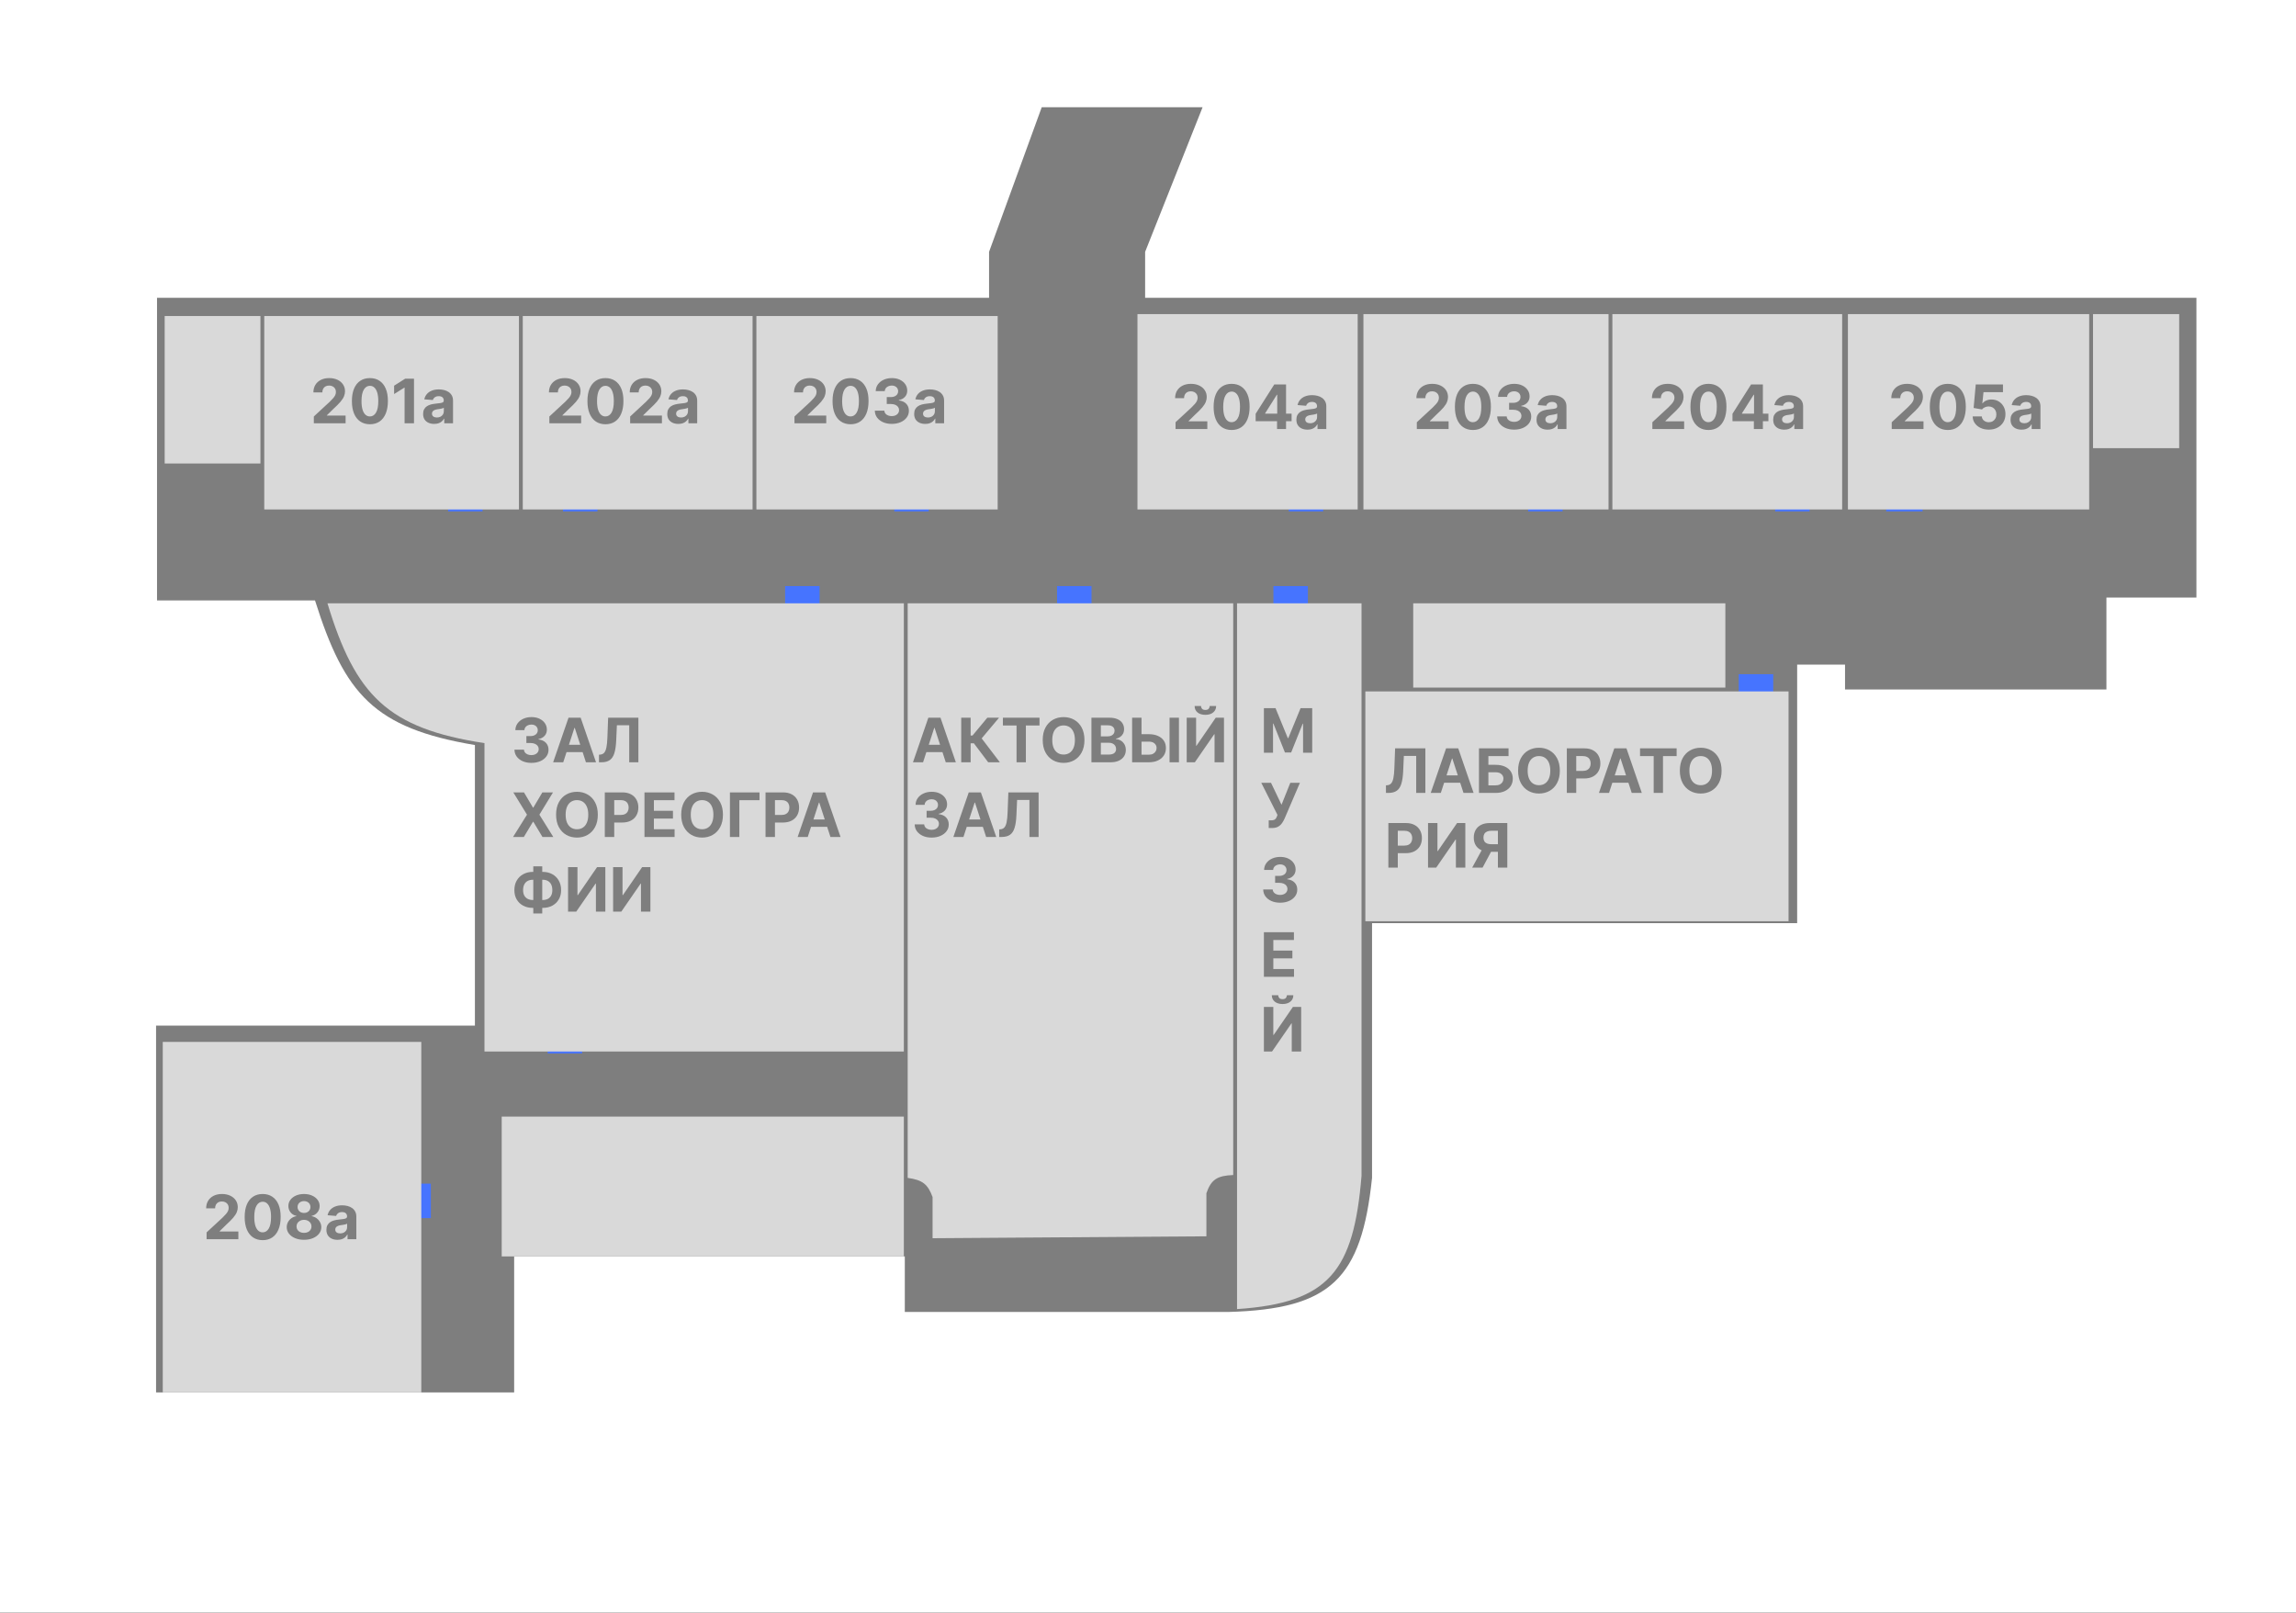 <svg width="1199" height="842" viewBox="0 0 1199 842" fill="none" xmlns="http://www.w3.org/2000/svg">
<rect width="1199" height="842" fill="#1E1E1E"/>
<g id="Frame 1">
<rect width="1199" height="842" fill="white"/>
<path id="Rectangle 37" d="M82 155.5H516.5V131.5L544 56H628L598 131.5V155.5H1147V312H1100V360H963.5V347H938.5V482H716.5V615C710.977 667.687 695.016 683.504 641.5 685H472.5V656H268.5V727H81.5V535.5H248V389C195.258 380.123 179.962 362.479 164.5 313.5H82V155.5Z" fill="#7E7E7E"/>
<g id="Group 1" filter="url(#filter0_f_13_52)">
<line id="Line 1" x1="220" y1="636" x2="220" y2="618" stroke="#4674FF" stroke-width="10"/>
<line id="Line 2" x1="286" y1="545" x2="304" y2="545" stroke="#4674FF" stroke-width="10"/>
<line id="Line 3" x1="410" y1="311" x2="428" y2="311" stroke="#4674FF" stroke-width="10"/>
<line id="Line 4" x1="234" y1="262" x2="252" y2="262" stroke="#4674FF" stroke-width="10"/>
<line id="Line 5" x1="294" y1="262" x2="312" y2="262" stroke="#4674FF" stroke-width="10"/>
<line id="Line 6" x1="467" y1="262" x2="485" y2="262" stroke="#4674FF" stroke-width="10"/>
<line id="Line 7" x1="673" y1="262" x2="691" y2="262" stroke="#4674FF" stroke-width="10"/>
<line id="Line 8" x1="798" y1="262" x2="816" y2="262" stroke="#4674FF" stroke-width="10"/>
<line id="Line 9" x1="927" y1="262" x2="945" y2="262" stroke="#4674FF" stroke-width="10"/>
<line id="Line 10" x1="985" y1="262" x2="1004" y2="262" stroke="#4674FF" stroke-width="10"/>
<line id="Line 11" x1="908" y1="357" x2="926" y2="357" stroke="#4674FF" stroke-width="10"/>
<line id="Line 12" x1="665" y1="311" x2="683" y2="311" stroke="#4674FF" stroke-width="10"/>
<line id="Line 13" x1="552" y1="311" x2="570" y2="311" stroke="#4674FF" stroke-width="10"/>
</g>
<g id="208a" filter="url(#filter1_d_13_52)">
<rect x="85" y="540" width="135" height="183" fill="#D9D9D9"/>
</g>
<g id="Rectangle 22" filter="url(#filter2_d_13_52)">
<rect x="262" y="579" width="210" height="73" fill="#D9D9D9"/>
</g>
<g id="choreography hall" filter="url(#filter3_d_13_52)">
<path d="M171 311H472V545H253V384C202.553 376.3 185.597 359.188 171 311Z" fill="#D9D9D9"/>
</g>
<g id="assembly hall" filter="url(#filter4_d_13_52)">
<path d="M474 311H644V609.5C635.757 609.855 632.515 611.721 630 619V641.5L487 642.5V621C484.569 614.397 481.86 612.068 474 611V311Z" fill="#D9D9D9"/>
</g>
<g id="museum " filter="url(#filter5_d_13_52)">
<path d="M646 311H711V610C706.909 659.514 694.146 676.274 646 679.5V311Z" fill="#D9D9D9"/>
</g>
<g id="wc-a6" filter="url(#filter6_d_13_52)">
<rect x="86" y="161" width="50" height="77" fill="#D9D9D9"/>
</g>
<g id="201a" filter="url(#filter7_d_13_52)">
<rect x="138" y="161" width="133" height="101" fill="#D9D9D9"/>
</g>
<g id="202a" filter="url(#filter8_d_13_52)">
<rect x="273" y="161" width="120" height="101" fill="#D9D9D9"/>
</g>
<g id="203a" filter="url(#filter9_d_13_52)">
<rect x="395" y="161" width="126" height="101" fill="#D9D9D9"/>
</g>
<g id="laboratory " filter="url(#filter10_d_13_52)">
<rect x="713" y="357" width="221" height="120" fill="#D9D9D9"/>
</g>
<g id="204a" filter="url(#filter11_d_13_52)">
<rect x="594" y="160" width="115" height="102" fill="#D9D9D9"/>
</g>
<g id="Rectangle 32" filter="url(#filter12_d_13_52)">
<rect x="738" y="311" width="163" height="44" fill="#D9D9D9"/>
</g>
<g id="205a" filter="url(#filter13_d_13_52)">
<rect x="712" y="160" width="128" height="102" fill="#D9D9D9"/>
</g>
<g id="206a" filter="url(#filter14_d_13_52)">
<rect x="842" y="160" width="120" height="102" fill="#D9D9D9"/>
</g>
<g id="207a" filter="url(#filter15_d_13_52)">
<rect x="965" y="160" width="126" height="102" fill="#D9D9D9"/>
</g>
<g id="wc-a7" filter="url(#filter16_d_13_52)">
<rect x="1093" y="160" width="45" height="70" fill="#D9D9D9"/>
</g>
<path id="208&#208;&#176;" d="M107.886 647V643.455L116.17 635.784C116.875 635.102 117.466 634.489 117.943 633.943C118.428 633.398 118.795 632.864 119.045 632.341C119.295 631.811 119.42 631.239 119.42 630.625C119.42 629.943 119.265 629.356 118.955 628.864C118.644 628.364 118.22 627.981 117.682 627.716C117.144 627.443 116.534 627.307 115.852 627.307C115.14 627.307 114.519 627.451 113.989 627.739C113.458 628.027 113.049 628.439 112.761 628.977C112.473 629.515 112.33 630.155 112.33 630.898H107.659C107.659 629.375 108.004 628.053 108.693 626.932C109.383 625.811 110.348 624.943 111.591 624.33C112.833 623.716 114.265 623.409 115.886 623.409C117.553 623.409 119.004 623.705 120.239 624.295C121.481 624.879 122.447 625.689 123.136 626.727C123.826 627.765 124.17 628.955 124.17 630.295C124.17 631.174 123.996 632.042 123.648 632.898C123.307 633.754 122.697 634.705 121.818 635.75C120.939 636.788 119.701 638.034 118.102 639.489L114.705 642.818V642.977H124.477V647H107.886ZM137.168 647.511C135.213 647.504 133.531 647.023 132.122 646.068C130.721 645.114 129.641 643.731 128.884 641.92C128.134 640.11 127.762 637.932 127.77 635.386C127.77 632.848 128.145 630.686 128.895 628.898C129.652 627.11 130.732 625.75 132.134 624.818C133.543 623.879 135.221 623.409 137.168 623.409C139.115 623.409 140.789 623.879 142.19 624.818C143.599 625.758 144.683 627.121 145.44 628.909C146.198 630.689 146.573 632.848 146.565 635.386C146.565 637.939 146.187 640.121 145.429 641.932C144.679 643.742 143.603 645.125 142.202 646.08C140.8 647.034 139.122 647.511 137.168 647.511ZM137.168 643.432C138.501 643.432 139.565 642.761 140.361 641.42C141.156 640.08 141.55 638.068 141.543 635.386C141.543 633.621 141.361 632.152 140.997 630.977C140.641 629.803 140.134 628.92 139.474 628.33C138.823 627.739 138.054 627.443 137.168 627.443C135.842 627.443 134.781 628.106 133.986 629.432C133.19 630.758 132.789 632.742 132.781 635.386C132.781 637.174 132.959 638.667 133.315 639.864C133.679 641.053 134.19 641.947 134.849 642.545C135.509 643.136 136.281 643.432 137.168 643.432ZM158.756 647.318C157.006 647.318 155.449 647.034 154.085 646.466C152.729 645.89 151.665 645.106 150.892 644.114C150.119 643.121 149.733 641.996 149.733 640.739C149.733 639.769 149.953 638.879 150.392 638.068C150.839 637.25 151.445 636.572 152.21 636.034C152.975 635.489 153.831 635.14 154.778 634.989V634.83C153.536 634.58 152.528 633.977 151.756 633.023C150.983 632.061 150.597 630.943 150.597 629.67C150.597 628.466 150.949 627.394 151.653 626.455C152.358 625.508 153.324 624.765 154.551 624.227C155.786 623.682 157.188 623.409 158.756 623.409C160.324 623.409 161.722 623.682 162.949 624.227C164.184 624.773 165.153 625.519 165.858 626.466C166.563 627.405 166.919 628.473 166.926 629.67C166.919 630.951 166.525 632.068 165.744 633.023C164.964 633.977 163.964 634.58 162.744 634.83V634.989C163.676 635.14 164.521 635.489 165.278 636.034C166.044 636.572 166.65 637.25 167.097 638.068C167.551 638.879 167.782 639.769 167.79 640.739C167.782 641.996 167.392 643.121 166.619 644.114C165.847 645.106 164.778 645.89 163.415 646.466C162.059 647.034 160.506 647.318 158.756 647.318ZM158.756 643.705C159.536 643.705 160.218 643.564 160.801 643.284C161.384 642.996 161.839 642.602 162.165 642.102C162.498 641.595 162.665 641.011 162.665 640.352C162.665 639.678 162.494 639.083 162.153 638.568C161.813 638.045 161.35 637.636 160.767 637.341C160.184 637.038 159.513 636.886 158.756 636.886C158.006 636.886 157.335 637.038 156.744 637.341C156.153 637.636 155.688 638.045 155.347 638.568C155.013 639.083 154.847 639.678 154.847 640.352C154.847 641.011 155.009 641.595 155.335 642.102C155.661 642.602 156.119 642.996 156.71 643.284C157.301 643.564 157.983 643.705 158.756 643.705ZM158.756 633.307C159.407 633.307 159.987 633.174 160.494 632.909C161.002 632.644 161.4 632.277 161.688 631.807C161.975 631.337 162.119 630.795 162.119 630.182C162.119 629.576 161.975 629.045 161.688 628.591C161.4 628.129 161.006 627.769 160.506 627.511C160.006 627.246 159.422 627.114 158.756 627.114C158.097 627.114 157.513 627.246 157.006 627.511C156.498 627.769 156.1 628.129 155.812 628.591C155.532 629.045 155.392 629.576 155.392 630.182C155.392 630.795 155.536 631.337 155.824 631.807C156.112 632.277 156.509 632.644 157.017 632.909C157.525 633.174 158.104 633.307 158.756 633.307ZM176.253 647.33C175.139 647.33 174.147 647.136 173.276 646.75C172.404 646.356 171.715 645.777 171.207 645.011C170.707 644.239 170.457 643.277 170.457 642.125C170.457 641.155 170.635 640.341 170.991 639.682C171.348 639.023 171.832 638.492 172.446 638.091C173.06 637.689 173.757 637.386 174.537 637.182C175.325 636.977 176.151 636.833 177.014 636.75C178.029 636.644 178.848 636.545 179.469 636.455C180.09 636.356 180.541 636.212 180.821 636.023C181.101 635.833 181.241 635.553 181.241 635.182V635.114C181.241 634.394 181.014 633.837 180.56 633.443C180.113 633.049 179.476 632.852 178.651 632.852C177.779 632.852 177.086 633.045 176.571 633.432C176.056 633.811 175.715 634.288 175.548 634.864L171.071 634.5C171.298 633.439 171.745 632.523 172.412 631.75C173.079 630.97 173.938 630.371 174.991 629.955C176.052 629.53 177.279 629.318 178.673 629.318C179.643 629.318 180.571 629.432 181.457 629.659C182.351 629.886 183.143 630.239 183.832 630.716C184.529 631.193 185.079 631.807 185.48 632.557C185.882 633.299 186.082 634.189 186.082 635.227V647H181.491V644.58H181.355C181.075 645.125 180.7 645.606 180.23 646.023C179.76 646.432 179.196 646.754 178.537 646.989C177.878 647.216 177.116 647.33 176.253 647.33ZM177.639 643.989C178.351 643.989 178.98 643.848 179.526 643.568C180.071 643.28 180.499 642.894 180.81 642.409C181.12 641.924 181.276 641.375 181.276 640.761V638.909C181.124 639.008 180.916 639.098 180.651 639.182C180.393 639.258 180.101 639.33 179.776 639.398C179.45 639.458 179.124 639.515 178.798 639.568C178.473 639.614 178.177 639.655 177.912 639.693C177.344 639.777 176.848 639.909 176.423 640.091C175.999 640.273 175.67 640.519 175.435 640.83C175.2 641.133 175.082 641.511 175.082 641.966C175.082 642.625 175.321 643.129 175.798 643.477C176.283 643.818 176.897 643.989 177.639 643.989Z" fill="#7E7E7E"/>
<path id="&#208;&#151;&#208;&#144;&#208;&#155; &#208;&#165;&#208;&#158;&#208;&#160;&#208;&#149;&#208;&#158;&#208;&#147;&#208;&#160;&#208;&#144;&#208;&#164;&#208;&#152;&#208;&#152;" d="M277.489 398.318C275.792 398.318 274.28 398.027 272.955 397.443C271.636 396.852 270.595 396.042 269.83 395.011C269.072 393.973 268.682 392.777 268.659 391.42H273.614C273.644 391.989 273.83 392.489 274.17 392.92C274.519 393.345 274.981 393.674 275.557 393.909C276.133 394.144 276.78 394.261 277.5 394.261C278.25 394.261 278.913 394.129 279.489 393.864C280.064 393.598 280.515 393.231 280.841 392.761C281.167 392.292 281.33 391.75 281.33 391.136C281.33 390.515 281.155 389.966 280.807 389.489C280.466 389.004 279.973 388.625 279.33 388.352C278.693 388.08 277.936 387.943 277.057 387.943H274.886V384.33H277.057C277.799 384.33 278.455 384.201 279.023 383.943C279.598 383.686 280.045 383.33 280.364 382.875C280.682 382.413 280.841 381.875 280.841 381.261C280.841 380.678 280.701 380.167 280.42 379.727C280.148 379.28 279.761 378.932 279.261 378.682C278.769 378.432 278.193 378.307 277.534 378.307C276.867 378.307 276.258 378.428 275.705 378.67C275.152 378.905 274.708 379.242 274.375 379.682C274.042 380.121 273.864 380.636 273.841 381.227H269.125C269.148 379.886 269.53 378.705 270.273 377.682C271.015 376.659 272.015 375.86 273.273 375.284C274.538 374.701 275.966 374.409 277.557 374.409C279.163 374.409 280.568 374.701 281.773 375.284C282.977 375.867 283.913 376.655 284.58 377.648C285.254 378.633 285.587 379.739 285.58 380.966C285.587 382.269 285.182 383.356 284.364 384.227C283.553 385.098 282.496 385.652 281.193 385.886V386.068C282.905 386.288 284.208 386.883 285.102 387.852C286.004 388.814 286.451 390.019 286.443 391.466C286.451 392.792 286.068 393.97 285.295 395C284.53 396.03 283.473 396.841 282.125 397.432C280.777 398.023 279.231 398.318 277.489 398.318ZM294.128 398H288.855L296.889 374.727H303.23L311.253 398H305.98L300.151 380.045H299.969L294.128 398ZM293.798 388.852H306.253V392.693H293.798V388.852ZM312.793 398V394.045L313.452 393.989C314.3 393.92 314.986 393.598 315.509 393.023C316.031 392.439 316.421 391.511 316.679 390.239C316.944 388.958 317.115 387.239 317.19 385.08L317.577 374.727H333.372V398H328.588V378.67H322.145L321.781 386.773C321.66 389.379 321.349 391.508 320.849 393.159C320.357 394.811 319.569 396.03 318.486 396.818C317.41 397.606 315.937 398 314.065 398H312.793ZM273.636 413.727L278.33 421.659H278.511L283.227 413.727H288.784L281.682 425.364L288.943 437H283.284L278.511 429.057H278.33L273.557 437H267.92L275.205 425.364L268.057 413.727H273.636ZM312.19 425.364C312.19 427.902 311.709 430.061 310.747 431.841C309.793 433.621 308.49 434.981 306.838 435.92C305.194 436.852 303.346 437.318 301.293 437.318C299.224 437.318 297.368 436.848 295.724 435.909C294.08 434.97 292.781 433.61 291.827 431.83C290.872 430.049 290.395 427.894 290.395 425.364C290.395 422.826 290.872 420.667 291.827 418.886C292.781 417.106 294.08 415.75 295.724 414.818C297.368 413.879 299.224 413.409 301.293 413.409C303.346 413.409 305.194 413.879 306.838 414.818C308.49 415.75 309.793 417.106 310.747 418.886C311.709 420.667 312.19 422.826 312.19 425.364ZM307.202 425.364C307.202 423.72 306.955 422.333 306.463 421.205C305.978 420.076 305.293 419.22 304.406 418.636C303.52 418.053 302.482 417.761 301.293 417.761C300.103 417.761 299.065 418.053 298.179 418.636C297.293 419.22 296.603 420.076 296.111 421.205C295.626 422.333 295.384 423.72 295.384 425.364C295.384 427.008 295.626 428.394 296.111 429.523C296.603 430.652 297.293 431.508 298.179 432.091C299.065 432.674 300.103 432.966 301.293 432.966C302.482 432.966 303.52 432.674 304.406 432.091C305.293 431.508 305.978 430.652 306.463 429.523C306.955 428.394 307.202 427.008 307.202 425.364ZM315.835 437V413.727H325.017C326.782 413.727 328.286 414.064 329.528 414.739C330.771 415.405 331.718 416.333 332.369 417.523C333.028 418.705 333.358 420.068 333.358 421.614C333.358 423.159 333.025 424.523 332.358 425.705C331.691 426.886 330.725 427.807 329.46 428.466C328.203 429.125 326.68 429.455 324.892 429.455H319.04V425.511H324.097C325.044 425.511 325.824 425.348 326.438 425.023C327.059 424.689 327.521 424.231 327.824 423.648C328.134 423.057 328.29 422.379 328.29 421.614C328.29 420.841 328.134 420.167 327.824 419.591C327.521 419.008 327.059 418.557 326.438 418.239C325.816 417.913 325.028 417.75 324.074 417.75H320.756V437H315.835ZM336.554 437V413.727H352.236V417.784H341.474V423.33H351.429V427.386H341.474V432.943H352.281V437H336.554ZM377.534 425.364C377.534 427.902 377.053 430.061 376.091 431.841C375.136 433.621 373.833 434.981 372.182 435.92C370.538 436.852 368.689 437.318 366.636 437.318C364.568 437.318 362.712 436.848 361.068 435.909C359.424 434.97 358.125 433.61 357.17 431.83C356.216 430.049 355.739 427.894 355.739 425.364C355.739 422.826 356.216 420.667 357.17 418.886C358.125 417.106 359.424 415.75 361.068 414.818C362.712 413.879 364.568 413.409 366.636 413.409C368.689 413.409 370.538 413.879 372.182 414.818C373.833 415.75 375.136 417.106 376.091 418.886C377.053 420.667 377.534 422.826 377.534 425.364ZM372.545 425.364C372.545 423.72 372.299 422.333 371.807 421.205C371.322 420.076 370.636 419.22 369.75 418.636C368.864 418.053 367.826 417.761 366.636 417.761C365.447 417.761 364.409 418.053 363.523 418.636C362.636 419.22 361.947 420.076 361.455 421.205C360.97 422.333 360.727 423.72 360.727 425.364C360.727 427.008 360.97 428.394 361.455 429.523C361.947 430.652 362.636 431.508 363.523 432.091C364.409 432.674 365.447 432.966 366.636 432.966C367.826 432.966 368.864 432.674 369.75 432.091C370.636 431.508 371.322 430.652 371.807 429.523C372.299 428.394 372.545 427.008 372.545 425.364ZM396.622 413.727V417.784H386.099V437H381.179V413.727H396.622ZM399.773 437V413.727H408.955C410.72 413.727 412.223 414.064 413.466 414.739C414.708 415.405 415.655 416.333 416.307 417.523C416.966 418.705 417.295 420.068 417.295 421.614C417.295 423.159 416.962 424.523 416.295 425.705C415.629 426.886 414.663 427.807 413.398 428.466C412.14 429.125 410.617 429.455 408.83 429.455H402.977V425.511H408.034C408.981 425.511 409.761 425.348 410.375 425.023C410.996 424.689 411.458 424.231 411.761 423.648C412.072 423.057 412.227 422.379 412.227 421.614C412.227 420.841 412.072 420.167 411.761 419.591C411.458 419.008 410.996 418.557 410.375 418.239C409.754 417.913 408.966 417.75 408.011 417.75H404.693V437H399.773ZM421.815 437H416.543L424.577 413.727H430.918L438.94 437H433.668L427.838 419.045H427.656L421.815 437ZM421.486 427.852H433.94V431.693H421.486V427.852ZM278.227 455.227H283.432C285.295 455.227 286.947 455.621 288.386 456.409C289.833 457.197 290.966 458.307 291.784 459.739C292.61 461.163 293.023 462.837 293.023 464.761C293.023 466.625 292.61 468.25 291.784 469.636C290.966 471.023 289.833 472.102 288.386 472.875C286.947 473.64 285.295 474.023 283.432 474.023H278.227C276.356 474.023 274.697 473.644 273.25 472.886C271.803 472.121 270.667 471.045 269.841 469.659C269.023 468.273 268.614 466.636 268.614 464.75C268.614 462.826 269.027 461.152 269.852 459.727C270.686 458.295 271.826 457.189 273.273 456.409C274.72 455.621 276.371 455.227 278.227 455.227ZM278.227 459.341C277.227 459.341 276.345 459.542 275.58 459.943C274.822 460.337 274.231 460.936 273.807 461.739C273.383 462.542 273.17 463.545 273.17 464.75C273.17 465.902 273.386 466.86 273.818 467.625C274.258 468.39 274.856 468.962 275.614 469.341C276.371 469.72 277.242 469.909 278.227 469.909H283.466C284.458 469.909 285.326 469.716 286.068 469.33C286.818 468.943 287.398 468.367 287.807 467.602C288.223 466.837 288.432 465.89 288.432 464.761C288.432 463.557 288.223 462.553 287.807 461.75C287.398 460.947 286.818 460.345 286.068 459.943C285.326 459.542 284.458 459.341 283.466 459.341H278.227ZM283.159 452.318V476.955H278.489V452.318H283.159ZM296.648 452.727H301.557V467.364H301.75L311.807 452.727H316.114V476H311.193V461.352H311.023L300.909 476H296.648V452.727ZM320.179 452.727H325.088V467.364H325.281L335.338 452.727H339.645V476H334.724V461.352H334.554L324.44 476H320.179V452.727Z" fill="#7E7E7E"/>
<path id="&#208;&#144;&#208;&#154;&#208;&#162;&#208;&#158;&#208;&#146;&#208;&#171;&#208;&#153; &#208;&#151;&#208;&#144;&#208;&#155;" d="M482.034 398H476.761L484.795 374.727H491.136L499.159 398H493.886L488.057 380.045H487.875L482.034 398ZM481.705 388.852H494.159V392.693H481.705V388.852ZM516.04 398L508.562 388.08H506.881V398H501.96V374.727H506.881V384.023H507.869L515.597 374.727H521.722L512.642 385.523L522.142 398H516.04ZM523.73 378.784V374.727H542.844V378.784H535.719V398H530.855V378.784H523.73ZM566.315 386.364C566.315 388.902 565.834 391.061 564.872 392.841C563.918 394.621 562.615 395.981 560.963 396.92C559.319 397.852 557.471 398.318 555.418 398.318C553.349 398.318 551.493 397.848 549.849 396.909C548.205 395.97 546.906 394.61 545.952 392.83C544.997 391.049 544.52 388.894 544.52 386.364C544.52 383.826 544.997 381.667 545.952 379.886C546.906 378.106 548.205 376.75 549.849 375.818C551.493 374.879 553.349 374.409 555.418 374.409C557.471 374.409 559.319 374.879 560.963 375.818C562.615 376.75 563.918 378.106 564.872 379.886C565.834 381.667 566.315 383.826 566.315 386.364ZM561.327 386.364C561.327 384.72 561.08 383.333 560.588 382.205C560.103 381.076 559.418 380.22 558.531 379.636C557.645 379.053 556.607 378.761 555.418 378.761C554.228 378.761 553.19 379.053 552.304 379.636C551.418 380.22 550.728 381.076 550.236 382.205C549.751 383.333 549.509 384.72 549.509 386.364C549.509 388.008 549.751 389.394 550.236 390.523C550.728 391.652 551.418 392.508 552.304 393.091C553.19 393.674 554.228 393.966 555.418 393.966C556.607 393.966 557.645 393.674 558.531 393.091C559.418 392.508 560.103 391.652 560.588 390.523C561.08 389.394 561.327 388.008 561.327 386.364ZM569.96 398V374.727H579.278C580.991 374.727 582.419 374.981 583.562 375.489C584.706 375.996 585.566 376.701 586.142 377.602C586.718 378.496 587.006 379.527 587.006 380.693C587.006 381.602 586.824 382.402 586.46 383.091C586.097 383.773 585.597 384.333 584.96 384.773C584.331 385.205 583.612 385.511 582.801 385.693V385.92C583.688 385.958 584.517 386.208 585.29 386.67C586.07 387.133 586.703 387.78 587.188 388.614C587.672 389.439 587.915 390.424 587.915 391.568C587.915 392.803 587.608 393.905 586.994 394.875C586.388 395.837 585.491 396.598 584.301 397.159C583.112 397.72 581.646 398 579.903 398H569.96ZM574.881 393.977H578.892C580.263 393.977 581.263 393.716 581.892 393.193C582.521 392.663 582.835 391.958 582.835 391.08C582.835 390.436 582.68 389.867 582.369 389.375C582.059 388.883 581.616 388.496 581.04 388.216C580.472 387.936 579.794 387.795 579.006 387.795H574.881V393.977ZM574.881 384.466H578.528C579.203 384.466 579.801 384.348 580.324 384.114C580.854 383.871 581.271 383.53 581.574 383.091C581.884 382.652 582.04 382.125 582.04 381.511C582.04 380.67 581.741 379.992 581.142 379.477C580.551 378.962 579.71 378.705 578.619 378.705H574.881V384.466ZM594.355 383.33H599.901C601.749 383.33 603.34 383.629 604.673 384.227C606.014 384.818 607.048 385.655 607.776 386.739C608.503 387.822 608.863 389.098 608.855 390.568C608.863 392.03 608.503 393.322 607.776 394.443C607.048 395.557 606.014 396.428 604.673 397.057C603.34 397.686 601.749 398 599.901 398H591.207V374.727H596.116V394.045H599.901C600.787 394.045 601.533 393.886 602.139 393.568C602.745 393.242 603.204 392.814 603.514 392.284C603.832 391.746 603.988 391.159 603.98 390.523C603.988 389.598 603.639 388.818 602.935 388.182C602.238 387.538 601.226 387.216 599.901 387.216H594.355V383.33ZM615.662 374.727V398H610.753V374.727H615.662ZM619.71 374.727H624.619V389.364H624.812L634.869 374.727H639.176V398H634.256V383.352H634.085L623.972 398H619.71V374.727ZM631.71 368.636H635.085C635.078 370.015 634.566 371.125 633.551 371.966C632.544 372.807 631.18 373.227 629.46 373.227C627.733 373.227 626.366 372.807 625.358 371.966C624.35 371.125 623.847 370.015 623.847 368.636H627.199C627.191 369.159 627.358 369.629 627.699 370.045C628.047 370.462 628.634 370.67 629.46 370.67C630.263 370.67 630.839 370.466 631.188 370.057C631.536 369.648 631.71 369.174 631.71 368.636ZM486.489 437.318C484.792 437.318 483.28 437.027 481.955 436.443C480.636 435.852 479.595 435.042 478.83 434.011C478.072 432.973 477.682 431.777 477.659 430.42H482.614C482.644 430.989 482.83 431.489 483.17 431.92C483.519 432.345 483.981 432.674 484.557 432.909C485.133 433.144 485.78 433.261 486.5 433.261C487.25 433.261 487.913 433.129 488.489 432.864C489.064 432.598 489.515 432.231 489.841 431.761C490.167 431.292 490.33 430.75 490.33 430.136C490.33 429.515 490.155 428.966 489.807 428.489C489.466 428.004 488.973 427.625 488.33 427.352C487.693 427.08 486.936 426.943 486.057 426.943H483.886V423.33H486.057C486.799 423.33 487.455 423.201 488.023 422.943C488.598 422.686 489.045 422.33 489.364 421.875C489.682 421.413 489.841 420.875 489.841 420.261C489.841 419.678 489.701 419.167 489.42 418.727C489.148 418.28 488.761 417.932 488.261 417.682C487.769 417.432 487.193 417.307 486.534 417.307C485.867 417.307 485.258 417.428 484.705 417.67C484.152 417.905 483.708 418.242 483.375 418.682C483.042 419.121 482.864 419.636 482.841 420.227H478.125C478.148 418.886 478.53 417.705 479.273 416.682C480.015 415.659 481.015 414.86 482.273 414.284C483.538 413.701 484.966 413.409 486.557 413.409C488.163 413.409 489.568 413.701 490.773 414.284C491.977 414.867 492.913 415.655 493.58 416.648C494.254 417.633 494.587 418.739 494.58 419.966C494.587 421.269 494.182 422.356 493.364 423.227C492.553 424.098 491.496 424.652 490.193 424.886V425.068C491.905 425.288 493.208 425.883 494.102 426.852C495.004 427.814 495.451 429.019 495.443 430.466C495.451 431.792 495.068 432.97 494.295 434C493.53 435.03 492.473 435.841 491.125 436.432C489.777 437.023 488.231 437.318 486.489 437.318ZM503.128 437H497.855L505.889 413.727H512.23L520.253 437H514.98L509.151 419.045H508.969L503.128 437ZM502.798 427.852H515.253V431.693H502.798V427.852ZM521.793 437V433.045L522.452 432.989C523.3 432.92 523.986 432.598 524.509 432.023C525.031 431.439 525.421 430.511 525.679 429.239C525.944 427.958 526.115 426.239 526.19 424.08L526.577 413.727H542.372V437H537.588V417.67H531.145L530.781 425.773C530.66 428.379 530.349 430.508 529.849 432.159C529.357 433.811 528.569 435.03 527.486 435.818C526.41 436.606 524.937 437 523.065 437H521.793Z" fill="#7E7E7E"/>
<path id="&#208;&#156;&#208;&#163;&#208;&#151;&#208;&#149;&#208;&#153;" d="M660.023 369.727H666.091L672.5 385.364H672.773L679.182 369.727H685.25V393H680.477V377.852H680.284L674.261 392.886H671.011L664.989 377.795H664.795V393H660.023V369.727ZM662.534 432.318V428.318H663.795C664.424 428.318 664.932 428.242 665.318 428.091C665.705 427.932 666.011 427.701 666.239 427.398C666.473 427.087 666.67 426.701 666.83 426.239L667.114 425.477L658.659 408.727H663.75L669.227 420.182L673.807 408.727H678.83L670.807 427.432C670.42 428.295 669.962 429.098 669.432 429.841C668.909 430.583 668.239 431.182 667.42 431.636C666.602 432.091 665.557 432.318 664.284 432.318H662.534ZM668.489 471.318C666.792 471.318 665.28 471.027 663.955 470.443C662.636 469.852 661.595 469.042 660.83 468.011C660.072 466.973 659.682 465.777 659.659 464.42H664.614C664.644 464.989 664.83 465.489 665.17 465.92C665.519 466.345 665.981 466.674 666.557 466.909C667.133 467.144 667.78 467.261 668.5 467.261C669.25 467.261 669.913 467.129 670.489 466.864C671.064 466.598 671.515 466.231 671.841 465.761C672.167 465.292 672.33 464.75 672.33 464.136C672.33 463.515 672.155 462.966 671.807 462.489C671.466 462.004 670.973 461.625 670.33 461.352C669.693 461.08 668.936 460.943 668.057 460.943H665.886V457.33H668.057C668.799 457.33 669.455 457.201 670.023 456.943C670.598 456.686 671.045 456.33 671.364 455.875C671.682 455.413 671.841 454.875 671.841 454.261C671.841 453.678 671.701 453.167 671.42 452.727C671.148 452.28 670.761 451.932 670.261 451.682C669.769 451.432 669.193 451.307 668.534 451.307C667.867 451.307 667.258 451.428 666.705 451.67C666.152 451.905 665.708 452.242 665.375 452.682C665.042 453.121 664.864 453.636 664.841 454.227H660.125C660.148 452.886 660.53 451.705 661.273 450.682C662.015 449.659 663.015 448.86 664.273 448.284C665.538 447.701 666.966 447.409 668.557 447.409C670.163 447.409 671.568 447.701 672.773 448.284C673.977 448.867 674.913 449.655 675.58 450.648C676.254 451.633 676.587 452.739 676.58 453.966C676.587 455.269 676.182 456.356 675.364 457.227C674.553 458.098 673.496 458.652 672.193 458.886V459.068C673.905 459.288 675.208 459.883 676.102 460.852C677.004 461.814 677.451 463.019 677.443 464.466C677.451 465.792 677.068 466.97 676.295 468C675.53 469.03 674.473 469.841 673.125 470.432C671.777 471.023 670.231 471.318 668.489 471.318ZM660.023 510V486.727H675.705V490.784H664.943V496.33H674.898V500.386H664.943V505.943H675.75V510H660.023ZM660.023 525.727H664.932V540.364H665.125L675.182 525.727H679.489V549H674.568V534.352H674.398L664.284 549H660.023V525.727ZM672.023 519.636H675.398C675.39 521.015 674.879 522.125 673.864 522.966C672.856 523.807 671.492 524.227 669.773 524.227C668.045 524.227 666.678 523.807 665.67 522.966C664.663 522.125 664.159 521.015 664.159 519.636H667.511C667.504 520.159 667.67 520.629 668.011 521.045C668.36 521.462 668.947 521.67 669.773 521.67C670.576 521.67 671.152 521.466 671.5 521.057C671.848 520.648 672.023 520.174 672.023 519.636Z" fill="#7E7E7E"/>
<path id="&#208;&#155;&#208;&#144;&#208;&#145;&#208;&#158;&#208;&#160;&#208;&#144;&#208;&#162;&#208;&#158;&#208;&#160;&#208;&#152;&#208;&#175;" d="M723.761 414V410.045L724.42 409.989C725.269 409.92 725.955 409.598 726.477 409.023C727 408.439 727.39 407.511 727.648 406.239C727.913 404.958 728.083 403.239 728.159 401.08L728.545 390.727H744.341V414H739.557V394.67H733.114L732.75 402.773C732.629 405.379 732.318 407.508 731.818 409.159C731.326 410.811 730.538 412.03 729.455 412.818C728.379 413.606 726.905 414 725.034 414H723.761ZM752.409 414H747.136L755.17 390.727H761.511L769.534 414H764.261L758.432 396.045H758.25L752.409 414ZM752.08 404.852H764.534V408.693H752.08V404.852ZM772.335 414V390.727H787.778V394.784H777.256V399.33H781.04C782.881 399.33 784.468 399.629 785.801 400.227C787.142 400.818 788.176 401.655 788.903 402.739C789.631 403.822 789.994 405.098 789.994 406.568C789.994 408.03 789.631 409.322 788.903 410.443C788.176 411.557 787.142 412.428 785.801 413.057C784.468 413.686 782.881 414 781.04 414H772.335ZM777.256 410.045H781.04C781.919 410.045 782.661 409.886 783.267 409.568C783.873 409.242 784.331 408.814 784.642 408.284C784.96 407.746 785.119 407.159 785.119 406.523C785.119 405.598 784.767 404.818 784.062 404.182C783.366 403.538 782.358 403.216 781.04 403.216H777.256V410.045ZM814.565 402.364C814.565 404.902 814.084 407.061 813.122 408.841C812.168 410.621 810.865 411.981 809.213 412.92C807.569 413.852 805.721 414.318 803.668 414.318C801.599 414.318 799.743 413.848 798.099 412.909C796.455 411.97 795.156 410.61 794.202 408.83C793.247 407.049 792.77 404.894 792.77 402.364C792.77 399.826 793.247 397.667 794.202 395.886C795.156 394.106 796.455 392.75 798.099 391.818C799.743 390.879 801.599 390.409 803.668 390.409C805.721 390.409 807.569 390.879 809.213 391.818C810.865 392.75 812.168 394.106 813.122 395.886C814.084 397.667 814.565 399.826 814.565 402.364ZM809.577 402.364C809.577 400.72 809.33 399.333 808.838 398.205C808.353 397.076 807.668 396.22 806.781 395.636C805.895 395.053 804.857 394.761 803.668 394.761C802.478 394.761 801.44 395.053 800.554 395.636C799.668 396.22 798.978 397.076 798.486 398.205C798.001 399.333 797.759 400.72 797.759 402.364C797.759 404.008 798.001 405.394 798.486 406.523C798.978 407.652 799.668 408.508 800.554 409.091C801.44 409.674 802.478 409.966 803.668 409.966C804.857 409.966 805.895 409.674 806.781 409.091C807.668 408.508 808.353 407.652 808.838 406.523C809.33 405.394 809.577 404.008 809.577 402.364ZM818.21 414V390.727H827.392C829.157 390.727 830.661 391.064 831.903 391.739C833.146 392.405 834.093 393.333 834.744 394.523C835.403 395.705 835.733 397.068 835.733 398.614C835.733 400.159 835.4 401.523 834.733 402.705C834.066 403.886 833.1 404.807 831.835 405.466C830.578 406.125 829.055 406.455 827.267 406.455H821.415V402.511H826.472C827.419 402.511 828.199 402.348 828.812 402.023C829.434 401.689 829.896 401.231 830.199 400.648C830.509 400.057 830.665 399.379 830.665 398.614C830.665 397.841 830.509 397.167 830.199 396.591C829.896 396.008 829.434 395.557 828.812 395.239C828.191 394.913 827.403 394.75 826.449 394.75H823.131V414H818.21ZM840.253 414H834.98L843.014 390.727H849.355L857.378 414H852.105L846.276 396.045H846.094L840.253 414ZM839.923 404.852H852.378V408.693H839.923V404.852ZM856.449 394.784V390.727H875.562V394.784H868.438V414H863.574V394.784H856.449ZM899.034 402.364C899.034 404.902 898.553 407.061 897.591 408.841C896.636 410.621 895.333 411.981 893.682 412.92C892.038 413.852 890.189 414.318 888.136 414.318C886.068 414.318 884.212 413.848 882.568 412.909C880.924 411.97 879.625 410.61 878.67 408.83C877.716 407.049 877.239 404.894 877.239 402.364C877.239 399.826 877.716 397.667 878.67 395.886C879.625 394.106 880.924 392.75 882.568 391.818C884.212 390.879 886.068 390.409 888.136 390.409C890.189 390.409 892.038 390.879 893.682 391.818C895.333 392.75 896.636 394.106 897.591 395.886C898.553 397.667 899.034 399.826 899.034 402.364ZM894.045 402.364C894.045 400.72 893.799 399.333 893.307 398.205C892.822 397.076 892.136 396.22 891.25 395.636C890.364 395.053 889.326 394.761 888.136 394.761C886.947 394.761 885.909 395.053 885.023 395.636C884.136 396.22 883.447 397.076 882.955 398.205C882.47 399.333 882.227 400.72 882.227 402.364C882.227 404.008 882.47 405.394 882.955 406.523C883.447 407.652 884.136 408.508 885.023 409.091C885.909 409.674 886.947 409.966 888.136 409.966C889.326 409.966 890.364 409.674 891.25 409.091C892.136 408.508 892.822 407.652 893.307 406.523C893.799 405.394 894.045 404.008 894.045 402.364ZM725.023 453V429.727H734.205C735.97 429.727 737.473 430.064 738.716 430.739C739.958 431.405 740.905 432.333 741.557 433.523C742.216 434.705 742.545 436.068 742.545 437.614C742.545 439.159 742.212 440.523 741.545 441.705C740.879 442.886 739.913 443.807 738.648 444.466C737.39 445.125 735.867 445.455 734.08 445.455H728.227V441.511H733.284C734.231 441.511 735.011 441.348 735.625 441.023C736.246 440.689 736.708 440.231 737.011 439.648C737.322 439.057 737.477 438.379 737.477 437.614C737.477 436.841 737.322 436.167 737.011 435.591C736.708 435.008 736.246 434.557 735.625 434.239C735.004 433.913 734.216 433.75 733.261 433.75H729.943V453H725.023ZM745.741 429.727H750.651V444.364H750.844L760.901 429.727H765.207V453H760.287V438.352H760.116L750.003 453H745.741V429.727ZM787.136 453H782.227V433.75H778.909C777.962 433.75 777.174 433.89 776.545 434.17C775.924 434.443 775.458 434.845 775.148 435.375C774.837 435.905 774.682 436.557 774.682 437.33C774.682 438.095 774.837 438.735 775.148 439.25C775.458 439.765 775.924 440.152 776.545 440.409C777.167 440.667 777.947 440.795 778.886 440.795H784.227V444.75H778.091C776.311 444.75 774.788 444.455 773.523 443.864C772.258 443.273 771.292 442.424 770.625 441.318C769.958 440.205 769.625 438.875 769.625 437.33C769.625 435.792 769.951 434.455 770.602 433.318C771.261 432.174 772.212 431.292 773.455 430.67C774.705 430.042 776.208 429.727 777.966 429.727H787.136V453ZM774.58 442.409H779.886L774.227 453H768.795L774.58 442.409Z" fill="#7E7E7E"/>
<path id="201&#208;&#176;" d="M163.886 221V217.455L172.17 209.784C172.875 209.102 173.466 208.489 173.943 207.943C174.428 207.398 174.795 206.864 175.045 206.341C175.295 205.811 175.42 205.239 175.42 204.625C175.42 203.943 175.265 203.356 174.955 202.864C174.644 202.364 174.22 201.981 173.682 201.716C173.144 201.443 172.534 201.307 171.852 201.307C171.14 201.307 170.519 201.451 169.989 201.739C169.458 202.027 169.049 202.439 168.761 202.977C168.473 203.515 168.33 204.155 168.33 204.898H163.659C163.659 203.375 164.004 202.053 164.693 200.932C165.383 199.811 166.348 198.943 167.591 198.33C168.833 197.716 170.265 197.409 171.886 197.409C173.553 197.409 175.004 197.705 176.239 198.295C177.481 198.879 178.447 199.689 179.136 200.727C179.826 201.765 180.17 202.955 180.17 204.295C180.17 205.174 179.996 206.042 179.648 206.898C179.307 207.754 178.697 208.705 177.818 209.75C176.939 210.788 175.701 212.034 174.102 213.489L170.705 216.818V216.977H180.477V221H163.886ZM193.168 221.511C191.213 221.504 189.531 221.023 188.122 220.068C186.721 219.114 185.641 217.731 184.884 215.92C184.134 214.11 183.762 211.932 183.77 209.386C183.77 206.848 184.145 204.686 184.895 202.898C185.652 201.11 186.732 199.75 188.134 198.818C189.543 197.879 191.221 197.409 193.168 197.409C195.115 197.409 196.789 197.879 198.19 198.818C199.599 199.758 200.683 201.121 201.44 202.909C202.198 204.689 202.573 206.848 202.565 209.386C202.565 211.939 202.187 214.121 201.429 215.932C200.679 217.742 199.603 219.125 198.202 220.08C196.8 221.034 195.122 221.511 193.168 221.511ZM193.168 217.432C194.501 217.432 195.565 216.761 196.361 215.42C197.156 214.08 197.55 212.068 197.543 209.386C197.543 207.621 197.361 206.152 196.997 204.977C196.641 203.803 196.134 202.92 195.474 202.33C194.823 201.739 194.054 201.443 193.168 201.443C191.842 201.443 190.781 202.106 189.986 203.432C189.19 204.758 188.789 206.742 188.781 209.386C188.781 211.174 188.959 212.667 189.315 213.864C189.679 215.053 190.19 215.947 190.849 216.545C191.509 217.136 192.281 217.432 193.168 217.432ZM216.199 197.727V221H211.278V202.398H211.142L205.812 205.739V201.375L211.574 197.727H216.199ZM226.753 221.33C225.639 221.33 224.647 221.136 223.776 220.75C222.904 220.356 222.215 219.777 221.707 219.011C221.207 218.239 220.957 217.277 220.957 216.125C220.957 215.155 221.135 214.341 221.491 213.682C221.848 213.023 222.332 212.492 222.946 212.091C223.56 211.689 224.257 211.386 225.037 211.182C225.825 210.977 226.651 210.833 227.514 210.75C228.529 210.644 229.348 210.545 229.969 210.455C230.59 210.356 231.041 210.212 231.321 210.023C231.601 209.833 231.741 209.553 231.741 209.182V209.114C231.741 208.394 231.514 207.837 231.06 207.443C230.613 207.049 229.976 206.852 229.151 206.852C228.279 206.852 227.586 207.045 227.071 207.432C226.556 207.811 226.215 208.288 226.048 208.864L221.571 208.5C221.798 207.439 222.245 206.523 222.912 205.75C223.579 204.97 224.438 204.371 225.491 203.955C226.552 203.53 227.779 203.318 229.173 203.318C230.143 203.318 231.071 203.432 231.957 203.659C232.851 203.886 233.643 204.239 234.332 204.716C235.029 205.193 235.579 205.807 235.98 206.557C236.382 207.299 236.582 208.189 236.582 209.227V221H231.991V218.58H231.855C231.575 219.125 231.2 219.606 230.73 220.023C230.26 220.432 229.696 220.754 229.037 220.989C228.378 221.216 227.616 221.33 226.753 221.33ZM228.139 217.989C228.851 217.989 229.48 217.848 230.026 217.568C230.571 217.28 230.999 216.894 231.31 216.409C231.62 215.924 231.776 215.375 231.776 214.761V212.909C231.624 213.008 231.416 213.098 231.151 213.182C230.893 213.258 230.601 213.33 230.276 213.398C229.95 213.458 229.624 213.515 229.298 213.568C228.973 213.614 228.677 213.655 228.412 213.693C227.844 213.777 227.348 213.909 226.923 214.091C226.499 214.273 226.17 214.519 225.935 214.83C225.7 215.133 225.582 215.511 225.582 215.966C225.582 216.625 225.821 217.129 226.298 217.477C226.783 217.818 227.397 217.989 228.139 217.989Z" fill="#7E7E7E"/>
<path id="202&#208;&#176;" d="M286.886 221V217.455L295.17 209.784C295.875 209.102 296.466 208.489 296.943 207.943C297.428 207.398 297.795 206.864 298.045 206.341C298.295 205.811 298.42 205.239 298.42 204.625C298.42 203.943 298.265 203.356 297.955 202.864C297.644 202.364 297.22 201.981 296.682 201.716C296.144 201.443 295.534 201.307 294.852 201.307C294.14 201.307 293.519 201.451 292.989 201.739C292.458 202.027 292.049 202.439 291.761 202.977C291.473 203.515 291.33 204.155 291.33 204.898H286.659C286.659 203.375 287.004 202.053 287.693 200.932C288.383 199.811 289.348 198.943 290.591 198.33C291.833 197.716 293.265 197.409 294.886 197.409C296.553 197.409 298.004 197.705 299.239 198.295C300.481 198.879 301.447 199.689 302.136 200.727C302.826 201.765 303.17 202.955 303.17 204.295C303.17 205.174 302.996 206.042 302.648 206.898C302.307 207.754 301.697 208.705 300.818 209.75C299.939 210.788 298.701 212.034 297.102 213.489L293.705 216.818V216.977H303.477V221H286.886ZM316.168 221.511C314.213 221.504 312.531 221.023 311.122 220.068C309.721 219.114 308.641 217.731 307.884 215.92C307.134 214.11 306.762 211.932 306.77 209.386C306.77 206.848 307.145 204.686 307.895 202.898C308.652 201.11 309.732 199.75 311.134 198.818C312.543 197.879 314.221 197.409 316.168 197.409C318.115 197.409 319.789 197.879 321.19 198.818C322.599 199.758 323.683 201.121 324.44 202.909C325.198 204.689 325.573 206.848 325.565 209.386C325.565 211.939 325.187 214.121 324.429 215.932C323.679 217.742 322.603 219.125 321.202 220.08C319.8 221.034 318.122 221.511 316.168 221.511ZM316.168 217.432C317.501 217.432 318.565 216.761 319.361 215.42C320.156 214.08 320.55 212.068 320.543 209.386C320.543 207.621 320.361 206.152 319.997 204.977C319.641 203.803 319.134 202.92 318.474 202.33C317.823 201.739 317.054 201.443 316.168 201.443C314.842 201.443 313.781 202.106 312.986 203.432C312.19 204.758 311.789 206.742 311.781 209.386C311.781 211.174 311.959 212.667 312.315 213.864C312.679 215.053 313.19 215.947 313.849 216.545C314.509 217.136 315.281 217.432 316.168 217.432ZM329.074 221V217.455L337.358 209.784C338.063 209.102 338.653 208.489 339.131 207.943C339.616 207.398 339.983 206.864 340.233 206.341C340.483 205.811 340.608 205.239 340.608 204.625C340.608 203.943 340.453 203.356 340.142 202.864C339.831 202.364 339.407 201.981 338.869 201.716C338.331 201.443 337.722 201.307 337.04 201.307C336.328 201.307 335.706 201.451 335.176 201.739C334.646 202.027 334.237 202.439 333.949 202.977C333.661 203.515 333.517 204.155 333.517 204.898H328.847C328.847 203.375 329.191 202.053 329.881 200.932C330.57 199.811 331.536 198.943 332.778 198.33C334.021 197.716 335.453 197.409 337.074 197.409C338.741 197.409 340.191 197.705 341.426 198.295C342.669 198.879 343.634 199.689 344.324 200.727C345.013 201.765 345.358 202.955 345.358 204.295C345.358 205.174 345.184 206.042 344.835 206.898C344.494 207.754 343.884 208.705 343.006 209.75C342.127 210.788 340.888 212.034 339.29 213.489L335.892 216.818V216.977H345.665V221H329.074ZM354.253 221.33C353.139 221.33 352.147 221.136 351.276 220.75C350.404 220.356 349.715 219.777 349.207 219.011C348.707 218.239 348.457 217.277 348.457 216.125C348.457 215.155 348.635 214.341 348.991 213.682C349.348 213.023 349.832 212.492 350.446 212.091C351.06 211.689 351.757 211.386 352.537 211.182C353.325 210.977 354.151 210.833 355.014 210.75C356.029 210.644 356.848 210.545 357.469 210.455C358.09 210.356 358.541 210.212 358.821 210.023C359.101 209.833 359.241 209.553 359.241 209.182V209.114C359.241 208.394 359.014 207.837 358.56 207.443C358.113 207.049 357.476 206.852 356.651 206.852C355.779 206.852 355.086 207.045 354.571 207.432C354.056 207.811 353.715 208.288 353.548 208.864L349.071 208.5C349.298 207.439 349.745 206.523 350.412 205.75C351.079 204.97 351.938 204.371 352.991 203.955C354.052 203.53 355.279 203.318 356.673 203.318C357.643 203.318 358.571 203.432 359.457 203.659C360.351 203.886 361.143 204.239 361.832 204.716C362.529 205.193 363.079 205.807 363.48 206.557C363.882 207.299 364.082 208.189 364.082 209.227V221H359.491V218.58H359.355C359.075 219.125 358.7 219.606 358.23 220.023C357.76 220.432 357.196 220.754 356.537 220.989C355.878 221.216 355.116 221.33 354.253 221.33ZM355.639 217.989C356.351 217.989 356.98 217.848 357.526 217.568C358.071 217.28 358.499 216.894 358.81 216.409C359.12 215.924 359.276 215.375 359.276 214.761V212.909C359.124 213.008 358.916 213.098 358.651 213.182C358.393 213.258 358.101 213.33 357.776 213.398C357.45 213.458 357.124 213.515 356.798 213.568C356.473 213.614 356.177 213.655 355.912 213.693C355.344 213.777 354.848 213.909 354.423 214.091C353.999 214.273 353.67 214.519 353.435 214.83C353.2 215.133 353.082 215.511 353.082 215.966C353.082 216.625 353.321 217.129 353.798 217.477C354.283 217.818 354.897 217.989 355.639 217.989Z" fill="#7E7E7E"/>
<path id="203&#208;&#176;" d="M414.886 221V217.455L423.17 209.784C423.875 209.102 424.466 208.489 424.943 207.943C425.428 207.398 425.795 206.864 426.045 206.341C426.295 205.811 426.42 205.239 426.42 204.625C426.42 203.943 426.265 203.356 425.955 202.864C425.644 202.364 425.22 201.981 424.682 201.716C424.144 201.443 423.534 201.307 422.852 201.307C422.14 201.307 421.519 201.451 420.989 201.739C420.458 202.027 420.049 202.439 419.761 202.977C419.473 203.515 419.33 204.155 419.33 204.898H414.659C414.659 203.375 415.004 202.053 415.693 200.932C416.383 199.811 417.348 198.943 418.591 198.33C419.833 197.716 421.265 197.409 422.886 197.409C424.553 197.409 426.004 197.705 427.239 198.295C428.481 198.879 429.447 199.689 430.136 200.727C430.826 201.765 431.17 202.955 431.17 204.295C431.17 205.174 430.996 206.042 430.648 206.898C430.307 207.754 429.697 208.705 428.818 209.75C427.939 210.788 426.701 212.034 425.102 213.489L421.705 216.818V216.977H431.477V221H414.886ZM444.168 221.511C442.213 221.504 440.531 221.023 439.122 220.068C437.721 219.114 436.641 217.731 435.884 215.92C435.134 214.11 434.762 211.932 434.77 209.386C434.77 206.848 435.145 204.686 435.895 202.898C436.652 201.11 437.732 199.75 439.134 198.818C440.543 197.879 442.221 197.409 444.168 197.409C446.115 197.409 447.789 197.879 449.19 198.818C450.599 199.758 451.683 201.121 452.44 202.909C453.198 204.689 453.573 206.848 453.565 209.386C453.565 211.939 453.187 214.121 452.429 215.932C451.679 217.742 450.603 219.125 449.202 220.08C447.8 221.034 446.122 221.511 444.168 221.511ZM444.168 217.432C445.501 217.432 446.565 216.761 447.361 215.42C448.156 214.08 448.55 212.068 448.543 209.386C448.543 207.621 448.361 206.152 447.997 204.977C447.641 203.803 447.134 202.92 446.474 202.33C445.823 201.739 445.054 201.443 444.168 201.443C442.842 201.443 441.781 202.106 440.986 203.432C440.19 204.758 439.789 206.742 439.781 209.386C439.781 211.174 439.959 212.667 440.315 213.864C440.679 215.053 441.19 215.947 441.849 216.545C442.509 217.136 443.281 217.432 444.168 217.432ZM465.676 221.318C463.979 221.318 462.468 221.027 461.142 220.443C459.824 219.852 458.782 219.042 458.017 218.011C457.259 216.973 456.869 215.777 456.847 214.42H461.801C461.831 214.989 462.017 215.489 462.358 215.92C462.706 216.345 463.169 216.674 463.744 216.909C464.32 217.144 464.968 217.261 465.688 217.261C466.438 217.261 467.1 217.129 467.676 216.864C468.252 216.598 468.703 216.231 469.028 215.761C469.354 215.292 469.517 214.75 469.517 214.136C469.517 213.515 469.343 212.966 468.994 212.489C468.653 212.004 468.161 211.625 467.517 211.352C466.881 211.08 466.123 210.943 465.244 210.943H463.074V207.33H465.244C465.987 207.33 466.642 207.201 467.21 206.943C467.786 206.686 468.233 206.33 468.551 205.875C468.869 205.413 469.028 204.875 469.028 204.261C469.028 203.678 468.888 203.167 468.608 202.727C468.335 202.28 467.949 201.932 467.449 201.682C466.956 201.432 466.381 201.307 465.722 201.307C465.055 201.307 464.445 201.428 463.892 201.67C463.339 201.905 462.896 202.242 462.562 202.682C462.229 203.121 462.051 203.636 462.028 204.227H457.312C457.335 202.886 457.718 201.705 458.46 200.682C459.203 199.659 460.203 198.86 461.46 198.284C462.725 197.701 464.153 197.409 465.744 197.409C467.35 197.409 468.756 197.701 469.96 198.284C471.165 198.867 472.1 199.655 472.767 200.648C473.441 201.633 473.775 202.739 473.767 203.966C473.775 205.269 473.369 206.356 472.551 207.227C471.741 208.098 470.684 208.652 469.381 208.886V209.068C471.093 209.288 472.396 209.883 473.29 210.852C474.191 211.814 474.638 213.019 474.631 214.466C474.638 215.792 474.256 216.97 473.483 218C472.718 219.03 471.661 219.841 470.312 220.432C468.964 221.023 467.419 221.318 465.676 221.318ZM483.19 221.33C482.077 221.33 481.084 221.136 480.213 220.75C479.342 220.356 478.652 219.777 478.145 219.011C477.645 218.239 477.395 217.277 477.395 216.125C477.395 215.155 477.573 214.341 477.929 213.682C478.285 213.023 478.77 212.492 479.384 212.091C479.997 211.689 480.694 211.386 481.474 211.182C482.262 210.977 483.088 210.833 483.952 210.75C484.967 210.644 485.785 210.545 486.406 210.455C487.027 210.356 487.478 210.212 487.759 210.023C488.039 209.833 488.179 209.553 488.179 209.182V209.114C488.179 208.394 487.952 207.837 487.497 207.443C487.05 207.049 486.414 206.852 485.588 206.852C484.717 206.852 484.024 207.045 483.509 207.432C482.993 207.811 482.652 208.288 482.486 208.864L478.009 208.5C478.236 207.439 478.683 206.523 479.349 205.75C480.016 204.97 480.876 204.371 481.929 203.955C482.99 203.53 484.217 203.318 485.611 203.318C486.58 203.318 487.509 203.432 488.395 203.659C489.289 203.886 490.08 204.239 490.77 204.716C491.467 205.193 492.016 205.807 492.418 206.557C492.819 207.299 493.02 208.189 493.02 209.227V221H488.429V218.58H488.293C488.012 219.125 487.637 219.606 487.168 220.023C486.698 220.432 486.134 220.754 485.474 220.989C484.815 221.216 484.054 221.33 483.19 221.33ZM484.577 217.989C485.289 217.989 485.918 217.848 486.463 217.568C487.009 217.28 487.437 216.894 487.747 216.409C488.058 215.924 488.213 215.375 488.213 214.761V212.909C488.062 213.008 487.853 213.098 487.588 213.182C487.33 213.258 487.039 213.33 486.713 213.398C486.387 213.458 486.062 213.515 485.736 213.568C485.41 213.614 485.115 213.655 484.849 213.693C484.281 213.777 483.785 213.909 483.361 214.091C482.937 214.273 482.607 214.519 482.372 214.83C482.137 215.133 482.02 215.511 482.02 215.966C482.02 216.625 482.259 217.129 482.736 217.477C483.221 217.818 483.834 217.989 484.577 217.989Z" fill="#7E7E7E"/>
<path id="204&#208;&#176;" d="M613.886 224V220.455L622.17 212.784C622.875 212.102 623.466 211.489 623.943 210.943C624.428 210.398 624.795 209.864 625.045 209.341C625.295 208.811 625.42 208.239 625.42 207.625C625.42 206.943 625.265 206.356 624.955 205.864C624.644 205.364 624.22 204.981 623.682 204.716C623.144 204.443 622.534 204.307 621.852 204.307C621.14 204.307 620.519 204.451 619.989 204.739C619.458 205.027 619.049 205.439 618.761 205.977C618.473 206.515 618.33 207.155 618.33 207.898H613.659C613.659 206.375 614.004 205.053 614.693 203.932C615.383 202.811 616.348 201.943 617.591 201.33C618.833 200.716 620.265 200.409 621.886 200.409C623.553 200.409 625.004 200.705 626.239 201.295C627.481 201.879 628.447 202.689 629.136 203.727C629.826 204.765 630.17 205.955 630.17 207.295C630.17 208.174 629.996 209.042 629.648 209.898C629.307 210.754 628.697 211.705 627.818 212.75C626.939 213.788 625.701 215.034 624.102 216.489L620.705 219.818V219.977H630.477V224H613.886ZM643.168 224.511C641.213 224.504 639.531 224.023 638.122 223.068C636.721 222.114 635.641 220.731 634.884 218.92C634.134 217.11 633.762 214.932 633.77 212.386C633.77 209.848 634.145 207.686 634.895 205.898C635.652 204.11 636.732 202.75 638.134 201.818C639.543 200.879 641.221 200.409 643.168 200.409C645.115 200.409 646.789 200.879 648.19 201.818C649.599 202.758 650.683 204.121 651.44 205.909C652.198 207.689 652.573 209.848 652.565 212.386C652.565 214.939 652.187 217.121 651.429 218.932C650.679 220.742 649.603 222.125 648.202 223.08C646.8 224.034 645.122 224.511 643.168 224.511ZM643.168 220.432C644.501 220.432 645.565 219.761 646.361 218.42C647.156 217.08 647.55 215.068 647.543 212.386C647.543 210.621 647.361 209.152 646.997 207.977C646.641 206.803 646.134 205.92 645.474 205.33C644.823 204.739 644.054 204.443 643.168 204.443C641.842 204.443 640.781 205.106 639.986 206.432C639.19 207.758 638.789 209.742 638.781 212.386C638.781 214.174 638.959 215.667 639.315 216.864C639.679 218.053 640.19 218.947 640.849 219.545C641.509 220.136 642.281 220.432 643.168 220.432ZM655.722 219.909V216.034L665.438 200.727H668.778V206.091H666.801L660.676 215.784V215.966H674.483V219.909H655.722ZM666.892 224V218.727L666.983 217.011V200.727H671.597V224H666.892ZM682.784 224.33C681.67 224.33 680.678 224.136 679.807 223.75C678.936 223.356 678.246 222.777 677.739 222.011C677.239 221.239 676.989 220.277 676.989 219.125C676.989 218.155 677.167 217.341 677.523 216.682C677.879 216.023 678.364 215.492 678.977 215.091C679.591 214.689 680.288 214.386 681.068 214.182C681.856 213.977 682.682 213.833 683.545 213.75C684.561 213.644 685.379 213.545 686 213.455C686.621 213.356 687.072 213.212 687.352 213.023C687.633 212.833 687.773 212.553 687.773 212.182V212.114C687.773 211.394 687.545 210.837 687.091 210.443C686.644 210.049 686.008 209.852 685.182 209.852C684.311 209.852 683.617 210.045 683.102 210.432C682.587 210.811 682.246 211.288 682.08 211.864L677.602 211.5C677.83 210.439 678.277 209.523 678.943 208.75C679.61 207.97 680.47 207.371 681.523 206.955C682.583 206.53 683.811 206.318 685.205 206.318C686.174 206.318 687.102 206.432 687.989 206.659C688.883 206.886 689.674 207.239 690.364 207.716C691.061 208.193 691.61 208.807 692.011 209.557C692.413 210.299 692.614 211.189 692.614 212.227V224H688.023V221.58H687.886C687.606 222.125 687.231 222.606 686.761 223.023C686.292 223.432 685.727 223.754 685.068 223.989C684.409 224.216 683.648 224.33 682.784 224.33ZM684.17 220.989C684.883 220.989 685.511 220.848 686.057 220.568C686.602 220.28 687.03 219.894 687.341 219.409C687.652 218.924 687.807 218.375 687.807 217.761V215.909C687.655 216.008 687.447 216.098 687.182 216.182C686.924 216.258 686.633 216.33 686.307 216.398C685.981 216.458 685.655 216.515 685.33 216.568C685.004 216.614 684.708 216.655 684.443 216.693C683.875 216.777 683.379 216.909 682.955 217.091C682.53 217.273 682.201 217.519 681.966 217.83C681.731 218.133 681.614 218.511 681.614 218.966C681.614 219.625 681.852 220.129 682.33 220.477C682.814 220.818 683.428 220.989 684.17 220.989Z" fill="#7E7E7E"/>
<path id="203&#208;&#176;_2" d="M739.886 224V220.455L748.17 212.784C748.875 212.102 749.466 211.489 749.943 210.943C750.428 210.398 750.795 209.864 751.045 209.341C751.295 208.811 751.42 208.239 751.42 207.625C751.42 206.943 751.265 206.356 750.955 205.864C750.644 205.364 750.22 204.981 749.682 204.716C749.144 204.443 748.534 204.307 747.852 204.307C747.14 204.307 746.519 204.451 745.989 204.739C745.458 205.027 745.049 205.439 744.761 205.977C744.473 206.515 744.33 207.155 744.33 207.898H739.659C739.659 206.375 740.004 205.053 740.693 203.932C741.383 202.811 742.348 201.943 743.591 201.33C744.833 200.716 746.265 200.409 747.886 200.409C749.553 200.409 751.004 200.705 752.239 201.295C753.481 201.879 754.447 202.689 755.136 203.727C755.826 204.765 756.17 205.955 756.17 207.295C756.17 208.174 755.996 209.042 755.648 209.898C755.307 210.754 754.697 211.705 753.818 212.75C752.939 213.788 751.701 215.034 750.102 216.489L746.705 219.818V219.977H756.477V224H739.886ZM769.168 224.511C767.213 224.504 765.531 224.023 764.122 223.068C762.721 222.114 761.641 220.731 760.884 218.92C760.134 217.11 759.762 214.932 759.77 212.386C759.77 209.848 760.145 207.686 760.895 205.898C761.652 204.11 762.732 202.75 764.134 201.818C765.543 200.879 767.221 200.409 769.168 200.409C771.115 200.409 772.789 200.879 774.19 201.818C775.599 202.758 776.683 204.121 777.44 205.909C778.198 207.689 778.573 209.848 778.565 212.386C778.565 214.939 778.187 217.121 777.429 218.932C776.679 220.742 775.603 222.125 774.202 223.08C772.8 224.034 771.122 224.511 769.168 224.511ZM769.168 220.432C770.501 220.432 771.565 219.761 772.361 218.42C773.156 217.08 773.55 215.068 773.543 212.386C773.543 210.621 773.361 209.152 772.997 207.977C772.641 206.803 772.134 205.92 771.474 205.33C770.823 204.739 770.054 204.443 769.168 204.443C767.842 204.443 766.781 205.106 765.986 206.432C765.19 207.758 764.789 209.742 764.781 212.386C764.781 214.174 764.959 215.667 765.315 216.864C765.679 218.053 766.19 218.947 766.849 219.545C767.509 220.136 768.281 220.432 769.168 220.432ZM790.676 224.318C788.979 224.318 787.468 224.027 786.142 223.443C784.824 222.852 783.782 222.042 783.017 221.011C782.259 219.973 781.869 218.777 781.847 217.42H786.801C786.831 217.989 787.017 218.489 787.358 218.92C787.706 219.345 788.169 219.674 788.744 219.909C789.32 220.144 789.968 220.261 790.688 220.261C791.438 220.261 792.1 220.129 792.676 219.864C793.252 219.598 793.703 219.231 794.028 218.761C794.354 218.292 794.517 217.75 794.517 217.136C794.517 216.515 794.343 215.966 793.994 215.489C793.653 215.004 793.161 214.625 792.517 214.352C791.881 214.08 791.123 213.943 790.244 213.943H788.074V210.33H790.244C790.987 210.33 791.642 210.201 792.21 209.943C792.786 209.686 793.233 209.33 793.551 208.875C793.869 208.413 794.028 207.875 794.028 207.261C794.028 206.678 793.888 206.167 793.608 205.727C793.335 205.28 792.949 204.932 792.449 204.682C791.956 204.432 791.381 204.307 790.722 204.307C790.055 204.307 789.445 204.428 788.892 204.67C788.339 204.905 787.896 205.242 787.562 205.682C787.229 206.121 787.051 206.636 787.028 207.227H782.312C782.335 205.886 782.718 204.705 783.46 203.682C784.203 202.659 785.203 201.86 786.46 201.284C787.725 200.701 789.153 200.409 790.744 200.409C792.35 200.409 793.756 200.701 794.96 201.284C796.165 201.867 797.1 202.655 797.767 203.648C798.441 204.633 798.775 205.739 798.767 206.966C798.775 208.269 798.369 209.356 797.551 210.227C796.741 211.098 795.684 211.652 794.381 211.886V212.068C796.093 212.288 797.396 212.883 798.29 213.852C799.191 214.814 799.638 216.019 799.631 217.466C799.638 218.792 799.256 219.97 798.483 221C797.718 222.03 796.661 222.841 795.312 223.432C793.964 224.023 792.419 224.318 790.676 224.318ZM808.19 224.33C807.077 224.33 806.084 224.136 805.213 223.75C804.342 223.356 803.652 222.777 803.145 222.011C802.645 221.239 802.395 220.277 802.395 219.125C802.395 218.155 802.573 217.341 802.929 216.682C803.285 216.023 803.77 215.492 804.384 215.091C804.997 214.689 805.694 214.386 806.474 214.182C807.262 213.977 808.088 213.833 808.952 213.75C809.967 213.644 810.785 213.545 811.406 213.455C812.027 213.356 812.478 213.212 812.759 213.023C813.039 212.833 813.179 212.553 813.179 212.182V212.114C813.179 211.394 812.952 210.837 812.497 210.443C812.05 210.049 811.414 209.852 810.588 209.852C809.717 209.852 809.024 210.045 808.509 210.432C807.993 210.811 807.652 211.288 807.486 211.864L803.009 211.5C803.236 210.439 803.683 209.523 804.349 208.75C805.016 207.97 805.876 207.371 806.929 206.955C807.99 206.53 809.217 206.318 810.611 206.318C811.58 206.318 812.509 206.432 813.395 206.659C814.289 206.886 815.08 207.239 815.77 207.716C816.467 208.193 817.016 208.807 817.418 209.557C817.819 210.299 818.02 211.189 818.02 212.227V224H813.429V221.58H813.293C813.012 222.125 812.637 222.606 812.168 223.023C811.698 223.432 811.134 223.754 810.474 223.989C809.815 224.216 809.054 224.33 808.19 224.33ZM809.577 220.989C810.289 220.989 810.918 220.848 811.463 220.568C812.009 220.28 812.437 219.894 812.747 219.409C813.058 218.924 813.213 218.375 813.213 217.761V215.909C813.062 216.008 812.853 216.098 812.588 216.182C812.33 216.258 812.039 216.33 811.713 216.398C811.387 216.458 811.062 216.515 810.736 216.568C810.41 216.614 810.115 216.655 809.849 216.693C809.281 216.777 808.785 216.909 808.361 217.091C807.937 217.273 807.607 217.519 807.372 217.83C807.137 218.133 807.02 218.511 807.02 218.966C807.02 219.625 807.259 220.129 807.736 220.477C808.221 220.818 808.834 220.989 809.577 220.989Z" fill="#7E7E7E"/>
<path id="204&#208;&#176;_2" d="M862.886 224V220.455L871.17 212.784C871.875 212.102 872.466 211.489 872.943 210.943C873.428 210.398 873.795 209.864 874.045 209.341C874.295 208.811 874.42 208.239 874.42 207.625C874.42 206.943 874.265 206.356 873.955 205.864C873.644 205.364 873.22 204.981 872.682 204.716C872.144 204.443 871.534 204.307 870.852 204.307C870.14 204.307 869.519 204.451 868.989 204.739C868.458 205.027 868.049 205.439 867.761 205.977C867.473 206.515 867.33 207.155 867.33 207.898H862.659C862.659 206.375 863.004 205.053 863.693 203.932C864.383 202.811 865.348 201.943 866.591 201.33C867.833 200.716 869.265 200.409 870.886 200.409C872.553 200.409 874.004 200.705 875.239 201.295C876.481 201.879 877.447 202.689 878.136 203.727C878.826 204.765 879.17 205.955 879.17 207.295C879.17 208.174 878.996 209.042 878.648 209.898C878.307 210.754 877.697 211.705 876.818 212.75C875.939 213.788 874.701 215.034 873.102 216.489L869.705 219.818V219.977H879.477V224H862.886ZM892.168 224.511C890.213 224.504 888.531 224.023 887.122 223.068C885.721 222.114 884.641 220.731 883.884 218.92C883.134 217.11 882.762 214.932 882.77 212.386C882.77 209.848 883.145 207.686 883.895 205.898C884.652 204.11 885.732 202.75 887.134 201.818C888.543 200.879 890.221 200.409 892.168 200.409C894.115 200.409 895.789 200.879 897.19 201.818C898.599 202.758 899.683 204.121 900.44 205.909C901.198 207.689 901.573 209.848 901.565 212.386C901.565 214.939 901.187 217.121 900.429 218.932C899.679 220.742 898.603 222.125 897.202 223.08C895.8 224.034 894.122 224.511 892.168 224.511ZM892.168 220.432C893.501 220.432 894.565 219.761 895.361 218.42C896.156 217.08 896.55 215.068 896.543 212.386C896.543 210.621 896.361 209.152 895.997 207.977C895.641 206.803 895.134 205.92 894.474 205.33C893.823 204.739 893.054 204.443 892.168 204.443C890.842 204.443 889.781 205.106 888.986 206.432C888.19 207.758 887.789 209.742 887.781 212.386C887.781 214.174 887.959 215.667 888.315 216.864C888.679 218.053 889.19 218.947 889.849 219.545C890.509 220.136 891.281 220.432 892.168 220.432ZM904.722 219.909V216.034L914.438 200.727H917.778V206.091H915.801L909.676 215.784V215.966H923.483V219.909H904.722ZM915.892 224V218.727L915.983 217.011V200.727H920.597V224H915.892ZM931.784 224.33C930.67 224.33 929.678 224.136 928.807 223.75C927.936 223.356 927.246 222.777 926.739 222.011C926.239 221.239 925.989 220.277 925.989 219.125C925.989 218.155 926.167 217.341 926.523 216.682C926.879 216.023 927.364 215.492 927.977 215.091C928.591 214.689 929.288 214.386 930.068 214.182C930.856 213.977 931.682 213.833 932.545 213.75C933.561 213.644 934.379 213.545 935 213.455C935.621 213.356 936.072 213.212 936.352 213.023C936.633 212.833 936.773 212.553 936.773 212.182V212.114C936.773 211.394 936.545 210.837 936.091 210.443C935.644 210.049 935.008 209.852 934.182 209.852C933.311 209.852 932.617 210.045 932.102 210.432C931.587 210.811 931.246 211.288 931.08 211.864L926.602 211.5C926.83 210.439 927.277 209.523 927.943 208.75C928.61 207.97 929.47 207.371 930.523 206.955C931.583 206.53 932.811 206.318 934.205 206.318C935.174 206.318 936.102 206.432 936.989 206.659C937.883 206.886 938.674 207.239 939.364 207.716C940.061 208.193 940.61 208.807 941.011 209.557C941.413 210.299 941.614 211.189 941.614 212.227V224H937.023V221.58H936.886C936.606 222.125 936.231 222.606 935.761 223.023C935.292 223.432 934.727 223.754 934.068 223.989C933.409 224.216 932.648 224.33 931.784 224.33ZM933.17 220.989C933.883 220.989 934.511 220.848 935.057 220.568C935.602 220.28 936.03 219.894 936.341 219.409C936.652 218.924 936.807 218.375 936.807 217.761V215.909C936.655 216.008 936.447 216.098 936.182 216.182C935.924 216.258 935.633 216.33 935.307 216.398C934.981 216.458 934.655 216.515 934.33 216.568C934.004 216.614 933.708 216.655 933.443 216.693C932.875 216.777 932.379 216.909 931.955 217.091C931.53 217.273 931.201 217.519 930.966 217.83C930.731 218.133 930.614 218.511 930.614 218.966C930.614 219.625 930.852 220.129 931.33 220.477C931.814 220.818 932.428 220.989 933.17 220.989Z" fill="#7E7E7E"/>
<path id="205&#208;&#176;" d="M987.886 224V220.455L996.17 212.784C996.875 212.102 997.466 211.489 997.943 210.943C998.428 210.398 998.795 209.864 999.045 209.341C999.295 208.811 999.42 208.239 999.42 207.625C999.42 206.943 999.265 206.356 998.955 205.864C998.644 205.364 998.22 204.981 997.682 204.716C997.144 204.443 996.534 204.307 995.852 204.307C995.14 204.307 994.519 204.451 993.989 204.739C993.458 205.027 993.049 205.439 992.761 205.977C992.473 206.515 992.33 207.155 992.33 207.898H987.659C987.659 206.375 988.004 205.053 988.693 203.932C989.383 202.811 990.348 201.943 991.591 201.33C992.833 200.716 994.265 200.409 995.886 200.409C997.553 200.409 999.004 200.705 1000.24 201.295C1001.48 201.879 1002.45 202.689 1003.14 203.727C1003.83 204.765 1004.17 205.955 1004.17 207.295C1004.17 208.174 1004 209.042 1003.65 209.898C1003.31 210.754 1002.7 211.705 1001.82 212.75C1000.94 213.788 999.701 215.034 998.102 216.489L994.705 219.818V219.977H1004.48V224H987.886ZM1017.17 224.511C1015.21 224.504 1013.53 224.023 1012.12 223.068C1010.72 222.114 1009.64 220.731 1008.88 218.92C1008.13 217.11 1007.76 214.932 1007.77 212.386C1007.77 209.848 1008.14 207.686 1008.89 205.898C1009.65 204.11 1010.73 202.75 1012.13 201.818C1013.54 200.879 1015.22 200.409 1017.17 200.409C1019.11 200.409 1020.79 200.879 1022.19 201.818C1023.6 202.758 1024.68 204.121 1025.44 205.909C1026.2 207.689 1026.57 209.848 1026.57 212.386C1026.57 214.939 1026.19 217.121 1025.43 218.932C1024.68 220.742 1023.6 222.125 1022.2 223.08C1020.8 224.034 1019.12 224.511 1017.17 224.511ZM1017.17 220.432C1018.5 220.432 1019.57 219.761 1020.36 218.42C1021.16 217.08 1021.55 215.068 1021.54 212.386C1021.54 210.621 1021.36 209.152 1021 207.977C1020.64 206.803 1020.13 205.92 1019.47 205.33C1018.82 204.739 1018.05 204.443 1017.17 204.443C1015.84 204.443 1014.78 205.106 1013.99 206.432C1013.19 207.758 1012.79 209.742 1012.78 212.386C1012.78 214.174 1012.96 215.667 1013.32 216.864C1013.68 218.053 1014.19 218.947 1014.85 219.545C1015.51 220.136 1016.28 220.432 1017.17 220.432ZM1038.57 224.318C1036.97 224.318 1035.54 224.023 1034.28 223.432C1033.03 222.841 1032.04 222.027 1031.3 220.989C1030.57 219.951 1030.18 218.761 1030.15 217.42H1034.93C1034.98 218.322 1035.36 219.053 1036.06 219.614C1036.77 220.174 1037.6 220.455 1038.57 220.455C1039.35 220.455 1040.03 220.284 1040.62 219.943C1041.22 219.595 1041.68 219.114 1042.02 218.5C1042.36 217.879 1042.53 217.167 1042.53 216.364C1042.53 215.545 1042.35 214.826 1042.01 214.205C1041.66 213.583 1041.19 213.098 1040.59 212.75C1039.98 212.402 1039.29 212.223 1038.51 212.216C1037.82 212.216 1037.16 212.356 1036.52 212.636C1035.88 212.917 1035.38 213.299 1035.03 213.784L1030.65 213L1031.76 200.727H1045.98V204.75H1035.81L1035.21 210.58H1035.35C1035.76 210.004 1036.37 209.527 1037.2 209.148C1038.02 208.769 1038.95 208.58 1039.97 208.58C1041.37 208.58 1042.62 208.909 1043.72 209.568C1044.82 210.227 1045.69 211.133 1046.32 212.284C1046.96 213.428 1047.27 214.746 1047.27 216.239C1047.27 217.807 1046.91 219.201 1046.18 220.42C1045.45 221.633 1044.43 222.587 1043.12 223.284C1041.82 223.973 1040.3 224.318 1038.57 224.318ZM1055.72 224.33C1054.61 224.33 1053.62 224.136 1052.74 223.75C1051.87 223.356 1051.18 222.777 1050.68 222.011C1050.18 221.239 1049.93 220.277 1049.93 219.125C1049.93 218.155 1050.1 217.341 1050.46 216.682C1050.82 216.023 1051.3 215.492 1051.91 215.091C1052.53 214.689 1053.23 214.386 1054.01 214.182C1054.79 213.977 1055.62 213.833 1056.48 213.75C1057.5 213.644 1058.32 213.545 1058.94 213.455C1059.56 213.356 1060.01 213.212 1060.29 213.023C1060.57 212.833 1060.71 212.553 1060.71 212.182V212.114C1060.71 211.394 1060.48 210.837 1060.03 210.443C1059.58 210.049 1058.95 209.852 1058.12 209.852C1057.25 209.852 1056.55 210.045 1056.04 210.432C1055.52 210.811 1055.18 211.288 1055.02 211.864L1050.54 211.5C1050.77 210.439 1051.21 209.523 1051.88 208.75C1052.55 207.97 1053.41 207.371 1054.46 206.955C1055.52 206.53 1056.75 206.318 1058.14 206.318C1059.11 206.318 1060.04 206.432 1060.93 206.659C1061.82 206.886 1062.61 207.239 1063.3 207.716C1064 208.193 1064.55 208.807 1064.95 209.557C1065.35 210.299 1065.55 211.189 1065.55 212.227V224H1060.96V221.58H1060.82C1060.54 222.125 1060.17 222.606 1059.7 223.023C1059.23 223.432 1058.66 223.754 1058.01 223.989C1057.35 224.216 1056.59 224.33 1055.72 224.33ZM1057.11 220.989C1057.82 220.989 1058.45 220.848 1058.99 220.568C1059.54 220.28 1059.97 219.894 1060.28 219.409C1060.59 218.924 1060.74 218.375 1060.74 217.761V215.909C1060.59 216.008 1060.38 216.098 1060.12 216.182C1059.86 216.258 1059.57 216.33 1059.24 216.398C1058.92 216.458 1058.59 216.515 1058.27 216.568C1057.94 216.614 1057.65 216.655 1057.38 216.693C1056.81 216.777 1056.32 216.909 1055.89 217.091C1055.47 217.273 1055.14 217.519 1054.9 217.83C1054.67 218.133 1054.55 218.511 1054.55 218.966C1054.55 219.625 1054.79 220.129 1055.27 220.477C1055.75 220.818 1056.37 220.989 1057.11 220.989Z" fill="#7E7E7E"/>
</g>
<defs>
<filter id="filter0_f_13_52" x="209" y="251" width="801" height="391" filterUnits="userSpaceOnUse" color-interpolation-filters="sRGB">
<feFlood flood-opacity="0" result="BackgroundImageFix"/>
<feBlend mode="normal" in="SourceGraphic" in2="BackgroundImageFix" result="shape"/>
<feGaussianBlur stdDeviation="3" result="effect1_foregroundBlur_13_52"/>
</filter>
<filter id="filter1_d_13_52" x="81" y="540" width="143" height="191" filterUnits="userSpaceOnUse" color-interpolation-filters="sRGB">
<feFlood flood-opacity="0" result="BackgroundImageFix"/>
<feColorMatrix in="SourceAlpha" type="matrix" values="0 0 0 0 0 0 0 0 0 0 0 0 0 0 0 0 0 0 127 0" result="hardAlpha"/>
<feOffset dy="4"/>
<feGaussianBlur stdDeviation="2"/>
<feComposite in2="hardAlpha" operator="out"/>
<feColorMatrix type="matrix" values="0 0 0 0 0 0 0 0 0 0 0 0 0 0 0 0 0 0 0.25 0"/>
<feBlend mode="normal" in2="BackgroundImageFix" result="effect1_dropShadow_13_52"/>
<feBlend mode="normal" in="SourceGraphic" in2="effect1_dropShadow_13_52" result="shape"/>
</filter>
<filter id="filter2_d_13_52" x="258" y="579" width="218" height="81" filterUnits="userSpaceOnUse" color-interpolation-filters="sRGB">
<feFlood flood-opacity="0" result="BackgroundImageFix"/>
<feColorMatrix in="SourceAlpha" type="matrix" values="0 0 0 0 0 0 0 0 0 0 0 0 0 0 0 0 0 0 127 0" result="hardAlpha"/>
<feOffset dy="4"/>
<feGaussianBlur stdDeviation="2"/>
<feComposite in2="hardAlpha" operator="out"/>
<feColorMatrix type="matrix" values="0 0 0 0 0 0 0 0 0 0 0 0 0 0 0 0 0 0 0.25 0"/>
<feBlend mode="normal" in2="BackgroundImageFix" result="effect1_dropShadow_13_52"/>
<feBlend mode="normal" in="SourceGraphic" in2="effect1_dropShadow_13_52" result="shape"/>
</filter>
<filter id="filter3_d_13_52" x="167" y="311" width="309" height="242" filterUnits="userSpaceOnUse" color-interpolation-filters="sRGB">
<feFlood flood-opacity="0" result="BackgroundImageFix"/>
<feColorMatrix in="SourceAlpha" type="matrix" values="0 0 0 0 0 0 0 0 0 0 0 0 0 0 0 0 0 0 127 0" result="hardAlpha"/>
<feOffset dy="4"/>
<feGaussianBlur stdDeviation="2"/>
<feComposite in2="hardAlpha" operator="out"/>
<feColorMatrix type="matrix" values="0 0 0 0 0 0 0 0 0 0 0 0 0 0 0 0 0 0 0.25 0"/>
<feBlend mode="normal" in2="BackgroundImageFix" result="effect1_dropShadow_13_52"/>
<feBlend mode="normal" in="SourceGraphic" in2="effect1_dropShadow_13_52" result="shape"/>
</filter>
<filter id="filter4_d_13_52" x="470" y="311" width="178" height="339.5" filterUnits="userSpaceOnUse" color-interpolation-filters="sRGB">
<feFlood flood-opacity="0" result="BackgroundImageFix"/>
<feColorMatrix in="SourceAlpha" type="matrix" values="0 0 0 0 0 0 0 0 0 0 0 0 0 0 0 0 0 0 127 0" result="hardAlpha"/>
<feOffset dy="4"/>
<feGaussianBlur stdDeviation="2"/>
<feComposite in2="hardAlpha" operator="out"/>
<feColorMatrix type="matrix" values="0 0 0 0 0 0 0 0 0 0 0 0 0 0 0 0 0 0 0.25 0"/>
<feBlend mode="normal" in2="BackgroundImageFix" result="effect1_dropShadow_13_52"/>
<feBlend mode="normal" in="SourceGraphic" in2="effect1_dropShadow_13_52" result="shape"/>
</filter>
<filter id="filter5_d_13_52" x="642" y="311" width="73" height="376.5" filterUnits="userSpaceOnUse" color-interpolation-filters="sRGB">
<feFlood flood-opacity="0" result="BackgroundImageFix"/>
<feColorMatrix in="SourceAlpha" type="matrix" values="0 0 0 0 0 0 0 0 0 0 0 0 0 0 0 0 0 0 127 0" result="hardAlpha"/>
<feOffset dy="4"/>
<feGaussianBlur stdDeviation="2"/>
<feComposite in2="hardAlpha" operator="out"/>
<feColorMatrix type="matrix" values="0 0 0 0 0 0 0 0 0 0 0 0 0 0 0 0 0 0 0.25 0"/>
<feBlend mode="normal" in2="BackgroundImageFix" result="effect1_dropShadow_13_52"/>
<feBlend mode="normal" in="SourceGraphic" in2="effect1_dropShadow_13_52" result="shape"/>
</filter>
<filter id="filter6_d_13_52" x="82" y="161" width="58" height="85" filterUnits="userSpaceOnUse" color-interpolation-filters="sRGB">
<feFlood flood-opacity="0" result="BackgroundImageFix"/>
<feColorMatrix in="SourceAlpha" type="matrix" values="0 0 0 0 0 0 0 0 0 0 0 0 0 0 0 0 0 0 127 0" result="hardAlpha"/>
<feOffset dy="4"/>
<feGaussianBlur stdDeviation="2"/>
<feComposite in2="hardAlpha" operator="out"/>
<feColorMatrix type="matrix" values="0 0 0 0 0 0 0 0 0 0 0 0 0 0 0 0 0 0 0.25 0"/>
<feBlend mode="normal" in2="BackgroundImageFix" result="effect1_dropShadow_13_52"/>
<feBlend mode="normal" in="SourceGraphic" in2="effect1_dropShadow_13_52" result="shape"/>
</filter>
<filter id="filter7_d_13_52" x="134" y="161" width="141" height="109" filterUnits="userSpaceOnUse" color-interpolation-filters="sRGB">
<feFlood flood-opacity="0" result="BackgroundImageFix"/>
<feColorMatrix in="SourceAlpha" type="matrix" values="0 0 0 0 0 0 0 0 0 0 0 0 0 0 0 0 0 0 127 0" result="hardAlpha"/>
<feOffset dy="4"/>
<feGaussianBlur stdDeviation="2"/>
<feComposite in2="hardAlpha" operator="out"/>
<feColorMatrix type="matrix" values="0 0 0 0 0 0 0 0 0 0 0 0 0 0 0 0 0 0 0.25 0"/>
<feBlend mode="normal" in2="BackgroundImageFix" result="effect1_dropShadow_13_52"/>
<feBlend mode="normal" in="SourceGraphic" in2="effect1_dropShadow_13_52" result="shape"/>
</filter>
<filter id="filter8_d_13_52" x="269" y="161" width="128" height="109" filterUnits="userSpaceOnUse" color-interpolation-filters="sRGB">
<feFlood flood-opacity="0" result="BackgroundImageFix"/>
<feColorMatrix in="SourceAlpha" type="matrix" values="0 0 0 0 0 0 0 0 0 0 0 0 0 0 0 0 0 0 127 0" result="hardAlpha"/>
<feOffset dy="4"/>
<feGaussianBlur stdDeviation="2"/>
<feComposite in2="hardAlpha" operator="out"/>
<feColorMatrix type="matrix" values="0 0 0 0 0 0 0 0 0 0 0 0 0 0 0 0 0 0 0.25 0"/>
<feBlend mode="normal" in2="BackgroundImageFix" result="effect1_dropShadow_13_52"/>
<feBlend mode="normal" in="SourceGraphic" in2="effect1_dropShadow_13_52" result="shape"/>
</filter>
<filter id="filter9_d_13_52" x="391" y="161" width="134" height="109" filterUnits="userSpaceOnUse" color-interpolation-filters="sRGB">
<feFlood flood-opacity="0" result="BackgroundImageFix"/>
<feColorMatrix in="SourceAlpha" type="matrix" values="0 0 0 0 0 0 0 0 0 0 0 0 0 0 0 0 0 0 127 0" result="hardAlpha"/>
<feOffset dy="4"/>
<feGaussianBlur stdDeviation="2"/>
<feComposite in2="hardAlpha" operator="out"/>
<feColorMatrix type="matrix" values="0 0 0 0 0 0 0 0 0 0 0 0 0 0 0 0 0 0 0.25 0"/>
<feBlend mode="normal" in2="BackgroundImageFix" result="effect1_dropShadow_13_52"/>
<feBlend mode="normal" in="SourceGraphic" in2="effect1_dropShadow_13_52" result="shape"/>
</filter>
<filter id="filter10_d_13_52" x="709" y="357" width="229" height="128" filterUnits="userSpaceOnUse" color-interpolation-filters="sRGB">
<feFlood flood-opacity="0" result="BackgroundImageFix"/>
<feColorMatrix in="SourceAlpha" type="matrix" values="0 0 0 0 0 0 0 0 0 0 0 0 0 0 0 0 0 0 127 0" result="hardAlpha"/>
<feOffset dy="4"/>
<feGaussianBlur stdDeviation="2"/>
<feComposite in2="hardAlpha" operator="out"/>
<feColorMatrix type="matrix" values="0 0 0 0 0 0 0 0 0 0 0 0 0 0 0 0 0 0 0.25 0"/>
<feBlend mode="normal" in2="BackgroundImageFix" result="effect1_dropShadow_13_52"/>
<feBlend mode="normal" in="SourceGraphic" in2="effect1_dropShadow_13_52" result="shape"/>
</filter>
<filter id="filter11_d_13_52" x="590" y="160" width="123" height="110" filterUnits="userSpaceOnUse" color-interpolation-filters="sRGB">
<feFlood flood-opacity="0" result="BackgroundImageFix"/>
<feColorMatrix in="SourceAlpha" type="matrix" values="0 0 0 0 0 0 0 0 0 0 0 0 0 0 0 0 0 0 127 0" result="hardAlpha"/>
<feOffset dy="4"/>
<feGaussianBlur stdDeviation="2"/>
<feComposite in2="hardAlpha" operator="out"/>
<feColorMatrix type="matrix" values="0 0 0 0 0 0 0 0 0 0 0 0 0 0 0 0 0 0 0.25 0"/>
<feBlend mode="normal" in2="BackgroundImageFix" result="effect1_dropShadow_13_52"/>
<feBlend mode="normal" in="SourceGraphic" in2="effect1_dropShadow_13_52" result="shape"/>
</filter>
<filter id="filter12_d_13_52" x="734" y="311" width="171" height="52" filterUnits="userSpaceOnUse" color-interpolation-filters="sRGB">
<feFlood flood-opacity="0" result="BackgroundImageFix"/>
<feColorMatrix in="SourceAlpha" type="matrix" values="0 0 0 0 0 0 0 0 0 0 0 0 0 0 0 0 0 0 127 0" result="hardAlpha"/>
<feOffset dy="4"/>
<feGaussianBlur stdDeviation="2"/>
<feComposite in2="hardAlpha" operator="out"/>
<feColorMatrix type="matrix" values="0 0 0 0 0 0 0 0 0 0 0 0 0 0 0 0 0 0 0.25 0"/>
<feBlend mode="normal" in2="BackgroundImageFix" result="effect1_dropShadow_13_52"/>
<feBlend mode="normal" in="SourceGraphic" in2="effect1_dropShadow_13_52" result="shape"/>
</filter>
<filter id="filter13_d_13_52" x="708" y="160" width="136" height="110" filterUnits="userSpaceOnUse" color-interpolation-filters="sRGB">
<feFlood flood-opacity="0" result="BackgroundImageFix"/>
<feColorMatrix in="SourceAlpha" type="matrix" values="0 0 0 0 0 0 0 0 0 0 0 0 0 0 0 0 0 0 127 0" result="hardAlpha"/>
<feOffset dy="4"/>
<feGaussianBlur stdDeviation="2"/>
<feComposite in2="hardAlpha" operator="out"/>
<feColorMatrix type="matrix" values="0 0 0 0 0 0 0 0 0 0 0 0 0 0 0 0 0 0 0.25 0"/>
<feBlend mode="normal" in2="BackgroundImageFix" result="effect1_dropShadow_13_52"/>
<feBlend mode="normal" in="SourceGraphic" in2="effect1_dropShadow_13_52" result="shape"/>
</filter>
<filter id="filter14_d_13_52" x="838" y="160" width="128" height="110" filterUnits="userSpaceOnUse" color-interpolation-filters="sRGB">
<feFlood flood-opacity="0" result="BackgroundImageFix"/>
<feColorMatrix in="SourceAlpha" type="matrix" values="0 0 0 0 0 0 0 0 0 0 0 0 0 0 0 0 0 0 127 0" result="hardAlpha"/>
<feOffset dy="4"/>
<feGaussianBlur stdDeviation="2"/>
<feComposite in2="hardAlpha" operator="out"/>
<feColorMatrix type="matrix" values="0 0 0 0 0 0 0 0 0 0 0 0 0 0 0 0 0 0 0.25 0"/>
<feBlend mode="normal" in2="BackgroundImageFix" result="effect1_dropShadow_13_52"/>
<feBlend mode="normal" in="SourceGraphic" in2="effect1_dropShadow_13_52" result="shape"/>
</filter>
<filter id="filter15_d_13_52" x="961" y="160" width="134" height="110" filterUnits="userSpaceOnUse" color-interpolation-filters="sRGB">
<feFlood flood-opacity="0" result="BackgroundImageFix"/>
<feColorMatrix in="SourceAlpha" type="matrix" values="0 0 0 0 0 0 0 0 0 0 0 0 0 0 0 0 0 0 127 0" result="hardAlpha"/>
<feOffset dy="4"/>
<feGaussianBlur stdDeviation="2"/>
<feComposite in2="hardAlpha" operator="out"/>
<feColorMatrix type="matrix" values="0 0 0 0 0 0 0 0 0 0 0 0 0 0 0 0 0 0 0.25 0"/>
<feBlend mode="normal" in2="BackgroundImageFix" result="effect1_dropShadow_13_52"/>
<feBlend mode="normal" in="SourceGraphic" in2="effect1_dropShadow_13_52" result="shape"/>
</filter>
<filter id="filter16_d_13_52" x="1089" y="160" width="53" height="78" filterUnits="userSpaceOnUse" color-interpolation-filters="sRGB">
<feFlood flood-opacity="0" result="BackgroundImageFix"/>
<feColorMatrix in="SourceAlpha" type="matrix" values="0 0 0 0 0 0 0 0 0 0 0 0 0 0 0 0 0 0 127 0" result="hardAlpha"/>
<feOffset dy="4"/>
<feGaussianBlur stdDeviation="2"/>
<feComposite in2="hardAlpha" operator="out"/>
<feColorMatrix type="matrix" values="0 0 0 0 0 0 0 0 0 0 0 0 0 0 0 0 0 0 0.25 0"/>
<feBlend mode="normal" in2="BackgroundImageFix" result="effect1_dropShadow_13_52"/>
<feBlend mode="normal" in="SourceGraphic" in2="effect1_dropShadow_13_52" result="shape"/>
</filter>
</defs>
</svg>
